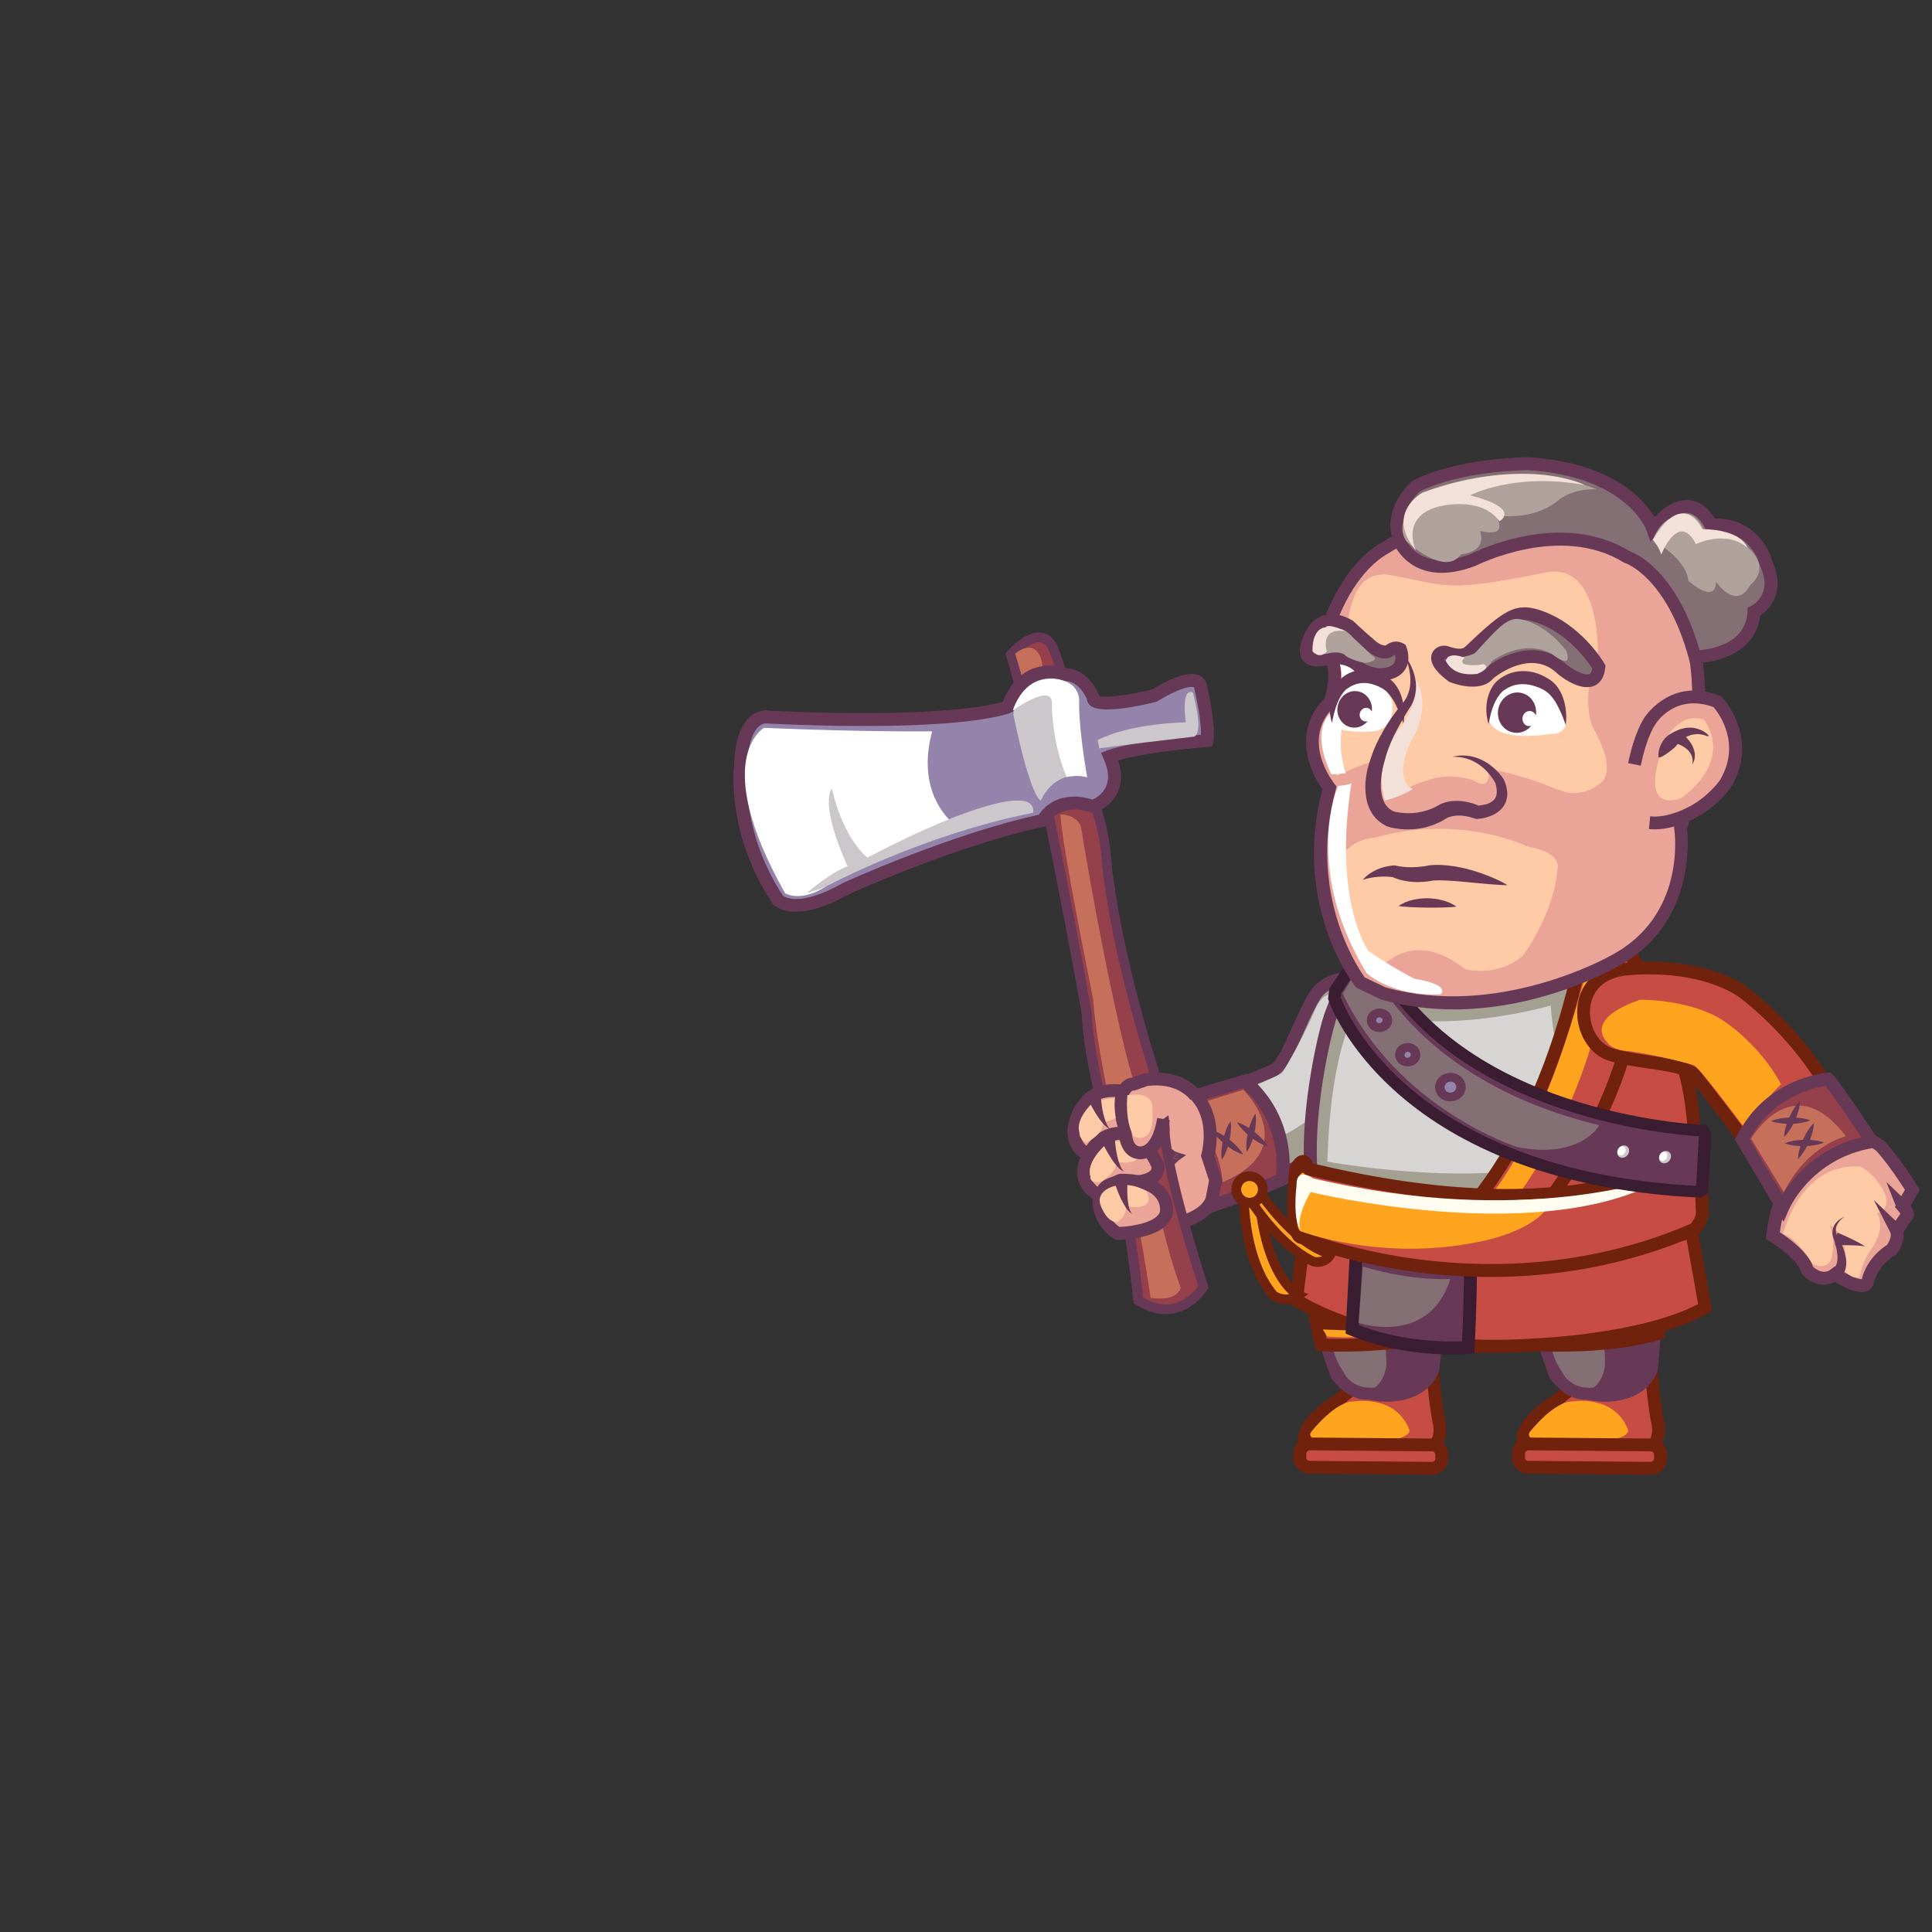 <?xml version="1.0" encoding="utf-8"?>
<!-- Generator: Adobe Illustrator 28.5.0, SVG Export Plug-In . SVG Version: 9.03 Build 54727)  -->
<svg version="1.0" id="Layer_1" xmlns="http://www.w3.org/2000/svg" xmlns:xlink="http://www.w3.org/1999/xlink" x="0px" y="0px"
	 viewBox="0 0 150 150" style="enable-background:new 0 0 150 150;" xml:space="preserve">
<rect x="0" y="0" width="150" height="150" fill="#333333" stroke="none"/>
<style type="text/css">
	.st0{fill:#C74C44;}
	.st1{fill:#70220D;}
	.st2{fill:#FFCAA6;}
	.st3{fill:#FFA41F;}
	.st4{fill:#673956;}
	.st5{fill:#846F74;}
	.st6{fill:#3A1D30;}
	.st7{fill:#FFFDF0;}
	.st8{fill:#A3A091;}
	.st9{fill:#D6D5D4;}
	.st10{fill:#95404B;}
	.st11{fill:#C6705C;}
	.st12{fill:#EAA498;}
	.st13{fill:#9483AB;}
	.st14{fill:#FFFFFF;}
	.st15{fill:#CCC7CA;}
	.st16{fill:#AFA19C;}
	.st17{fill:#F3E0D9;}
</style>
<g>
	<g>
		<g>
			<path class="st0" d="M128.15,105.21c0,0,0.08,2.59,0.52,4.99c0,0,0.59,1.98-0.97,2.35c0,0-7.04,0.15-7.47,0.15
				c0,0-1.44,0.02-1.88-0.34c0,0-0.96-1.45,2.55-3.66l0.95-0.77l-2.31-9.35l8.29-0.68L128.15,105.21z"/>
			<path class="st1" d="M118.03,112.74l-0.06-0.05l-0.04-0.06c-0.05-0.08-0.31-0.51-0.15-1.22c0.22-1.02,1.18-2.07,2.83-3.12
				l0.68-0.56l-2.38-9.61l9.39-0.77l0.34,7.84l0,0.01c0,0.03,0.08,2.57,0.5,4.9c0.06,0.22,0.32,1.28-0.17,2.11
				c-0.25,0.43-0.66,0.72-1.18,0.84l-0.1,0.01c-0.28,0.01-6.87,0.15-7.46,0.15c-0.04,0-0.06,0-0.1,0
				C119.7,113.19,118.53,113.15,118.03,112.74z M127.62,112.05c0.23-0.06,0.39-0.18,0.5-0.35c0.25-0.42,0.13-1.12,0.06-1.35
				l-0.01-0.05c-0.43-2.39-0.52-4.91-0.52-5.07l-0.3-6.8l-7.19,0.59l2.25,9.09l-1.2,0.97l-0.05,0.04c-2.52,1.58-2.49,2.63-2.42,2.89
				c0.25,0.11,0.9,0.19,1.49,0.19C120.55,112.2,125.18,112.1,127.62,112.05z"/>
		</g>
		<g>
			<path class="st2" d="M124.79,103.31v4.7c0,0-1.06-0.48-2.3-0.27l-1.58-5.85C120.91,101.89,124.1,99.91,124.79,103.31z"/>
		</g>
		<g>
			<path class="st3" d="M118.78,111.17c0,0,1.89-2.42,3.34-2.36c0,0,3.2-0.57,4.28,2.2c0,0,0.54,1.3-6.51,0.91
				C119.89,111.92,118.35,111.79,118.78,111.17z"/>
		</g>
		<g>
			<path class="st0" d="M118.65,113.92l9.52,0.08c0.41,0,0.75-0.33,0.76-0.75l0-0.31c0-0.41-0.33-0.76-0.75-0.76l-9.52-0.08
				c-0.41,0-0.75,0.33-0.76,0.75l0,0.31C117.9,113.57,118.23,113.92,118.65,113.92z"/>
			<path class="st1" d="M128.16,114.5l-9.52-0.08c-0.33,0-0.65-0.14-0.88-0.37c-0.23-0.24-0.36-0.55-0.36-0.89l0-0.31
				c0-0.33,0.14-0.65,0.37-0.88c0.24-0.23,0.55-0.36,0.89-0.36l9.52,0.08c0.33,0,0.65,0.14,0.88,0.37c0.23,0.24,0.36,0.55,0.36,0.89
				l0,0.31c0,0.33-0.14,0.65-0.37,0.88c-0.24,0.23-0.55,0.36-0.88,0.36C128.17,114.5,128.16,114.5,128.16,114.5z M118.48,112.68
				c-0.03,0.03-0.08,0.09-0.08,0.18l0,0.31c0,0.14,0.11,0.25,0.25,0.25l9.52,0.08c0.13,0,0.25-0.11,0.25-0.25l0-0.31
				c0-0.09-0.05-0.15-0.07-0.18c-0.03-0.03-0.09-0.08-0.18-0.08l-9.52-0.08c0,0,0,0,0,0C118.57,112.61,118.51,112.65,118.48,112.68z
				"/>
		</g>
		<g>
			<path class="st4" d="M123.17,108.15c0,0,3.84,0.96,5.04-1.81c0,0,1.23-9.89-1.76-10.18c0,0-5.38-0.52-7.45,2.05
				c0,0-1.06,0.72,1.77,8.54C120.77,106.76,121.93,108.31,123.17,108.15z"/>
			<path class="st4" d="M123.13,108.66c-1.45,0.11-2.63-1.42-2.77-1.6l-0.04-0.06l-0.03-0.07c-1.85-5.11-2.44-8.31-1.66-9.06
				c2.23-2.71,7.63-2.22,7.86-2.2c0.51,0.05,0.95,0.3,1.31,0.75c1.8,2.24,0.99,9.2,0.9,9.99l-0.01,0.07l-0.03,0.07
				c-0.78,1.79-2.57,2.28-4.06,2.28C124.05,108.82,123.54,108.75,123.13,108.66z M127.03,97.04c-0.19-0.23-0.39-0.36-0.63-0.38
				c-0.05,0-5.14-0.46-7.02,1.87l-0.02,0.02c-0.07,0.17-0.46,1.58,1.84,7.96c0.32,0.4,1.15,1.24,1.89,1.14l0.09-0.01l0.09,0.02
				c0.03,0.01,3.38,0.81,4.44-1.46C127.98,104.13,128.32,98.64,127.03,97.04z"/>
		</g>
		<g>
			<path class="st5" d="M123.72,107.73c0,0,0.77-0.46,0.9-1.8c0,0-0.09-5.93-1.42-6.11c0,0-2.4-0.32-3.08,1.38
				c0,0-0.25,3.38,1.14,5.28C121.26,106.48,121.85,107.92,123.72,107.73z"/>
		</g>
		<g>
			<path class="st0" d="M128.72,101.81c0,0-3.15,1.37-9.54,0.9l0.39,1.7c0,0,5.47,0.29,9.19-0.89L128.72,101.81z"/>
			<path class="st1" d="M119.55,104.91l-0.38-0.02l-0.63-2.72l0.68,0.05c6.15,0.45,9.26-0.84,9.3-0.86l0.68-0.3l0.08,2.82
				l-0.36,0.11c-2.56,0.81-5.86,0.95-7.79,0.95C120.23,104.95,119.62,104.91,119.55,104.91z M128.24,102.51
				c-1.2,0.37-3.99,1-8.42,0.75l0.15,0.67c1.23,0.04,5.27,0.08,8.28-0.78L128.24,102.51z"/>
		</g>
		<g>
			<path class="st3" d="M124.79,103.31c0,0-1.5,0.73-4.75,0.46l-0.36-0.55C119.69,103.22,123.06,103.37,124.79,103.31z"/>
		</g>
	</g>
	<g>
		<g>
			<path class="st0" d="M111.17,105.21c0,0,0.08,2.59,0.52,4.99c0,0,0.59,1.98-0.97,2.35c0,0-7.04,0.15-7.47,0.15
				c0,0-1.44,0.02-1.88-0.34c0,0-0.96-1.45,2.55-3.66l0.95-0.77l-2.31-9.35l8.29-0.68L111.17,105.21z"/>
			<path class="st1" d="M101.05,112.74l-0.06-0.05l-0.04-0.06c-0.05-0.08-0.31-0.51-0.15-1.22c0.22-1.02,1.18-2.07,2.83-3.12
				l0.68-0.56l-2.38-9.61l9.39-0.77l0.34,7.84l0,0.01c0,0.03,0.08,2.57,0.5,4.9c0.06,0.22,0.32,1.28-0.17,2.11
				c-0.25,0.43-0.66,0.72-1.18,0.84l-0.1,0.01c-0.28,0.01-6.87,0.15-7.46,0.15c-0.04,0-0.06,0-0.1,0
				C102.72,113.19,101.56,113.15,101.05,112.74z M110.65,112.05c0.23-0.06,0.39-0.18,0.5-0.35c0.25-0.42,0.13-1.12,0.06-1.35
				l-0.01-0.05c-0.43-2.39-0.52-4.91-0.52-5.07l-0.3-6.8l-7.19,0.59l2.25,9.09l-1.2,0.97l-0.05,0.04c-2.52,1.58-2.49,2.63-2.42,2.89
				c0.25,0.11,0.9,0.19,1.49,0.19C103.58,112.2,108.2,112.1,110.65,112.05z"/>
		</g>
		<g>
			<path class="st2" d="M107.81,103.31v4.7c0,0-1.06-0.48-2.3-0.27l-1.58-5.85C103.93,101.89,107.12,99.91,107.81,103.31z"/>
		</g>
		<g>
			<path class="st3" d="M101.8,111.17c0,0,1.89-2.42,3.34-2.36c0,0,3.2-0.57,4.28,2.2c0,0,0.54,1.3-6.51,0.91
				C102.91,111.92,101.37,111.79,101.8,111.17z"/>
		</g>
		<g>
			<path class="st0" d="M101.67,113.92l9.52,0.08c0.41,0,0.75-0.33,0.76-0.75l0-0.31c0-0.41-0.33-0.76-0.75-0.76l-9.52-0.08
				c-0.41,0-0.75,0.33-0.76,0.75l0,0.31C100.92,113.57,101.25,113.92,101.67,113.92z"/>
			<path class="st1" d="M111.18,114.5l-9.52-0.08c-0.33,0-0.65-0.14-0.88-0.37c-0.23-0.24-0.36-0.55-0.36-0.89l0-0.31
				c0-0.33,0.14-0.65,0.37-0.88c0.24-0.23,0.56-0.36,0.89-0.36l9.52,0.08c0.33,0,0.65,0.14,0.88,0.37c0.23,0.24,0.36,0.55,0.36,0.89
				l0,0.31c0,0.33-0.14,0.65-0.37,0.88c-0.24,0.23-0.55,0.36-0.88,0.36C111.19,114.5,111.19,114.5,111.18,114.5z M101.5,112.68
				c-0.03,0.03-0.08,0.09-0.08,0.18l0,0.31c0,0.14,0.11,0.25,0.25,0.25l9.52,0.08c0,0,0,0,0,0c0.14,0,0.25-0.11,0.25-0.25l0-0.31
				c0-0.09-0.05-0.15-0.07-0.18c-0.03-0.03-0.09-0.08-0.18-0.08l-9.52-0.08c0,0,0,0,0,0C101.59,112.61,101.53,112.65,101.5,112.68z"
				/>
		</g>
		<g>
			<path class="st4" d="M106.19,108.15c0,0,3.84,0.96,5.04-1.81c0,0,1.23-9.89-1.76-10.18c0,0-5.38-0.52-7.45,2.05
				c0,0-1.06,0.72,1.77,8.54C103.79,106.76,104.95,108.31,106.19,108.15z"/>
			<path class="st4" d="M106.16,108.66c-1.45,0.11-2.63-1.42-2.77-1.6l-0.04-0.06l-0.02-0.07c-1.85-5.11-2.44-8.31-1.66-9.06
				c2.23-2.71,7.63-2.22,7.86-2.2c0.51,0.05,0.95,0.3,1.31,0.75c1.8,2.24,0.99,9.2,0.9,9.99l-0.01,0.07l-0.03,0.07
				c-0.78,1.79-2.57,2.28-4.06,2.28C107.07,108.82,106.56,108.75,106.16,108.66z M110.05,97.04c-0.19-0.23-0.39-0.36-0.63-0.38
				c-0.05,0-5.14-0.46-7.02,1.87l-0.02,0.02c-0.07,0.17-0.46,1.58,1.84,7.96c0.32,0.4,1.16,1.24,1.89,1.14l0.09-0.01l0.09,0.02
				c0.03,0.01,3.38,0.81,4.44-1.46C111,104.13,111.34,98.64,110.05,97.04z"/>
		</g>
		<g>
			<path class="st5" d="M106.74,107.73c0,0,0.77-0.46,0.9-1.8c0,0-0.09-5.93-1.42-6.11c0,0-2.4-0.32-3.08,1.38
				c0,0-0.25,3.38,1.15,5.28C104.28,106.48,104.87,107.92,106.74,107.73z"/>
		</g>
		<g>
			<path class="st0" d="M111.75,101.81c0,0-3.15,1.37-9.54,0.9l0.39,1.7c0,0,5.47,0.29,9.19-0.89L111.75,101.81z"/>
			<path class="st1" d="M102.57,104.91l-0.38-0.02l-0.63-2.72l0.68,0.05c6.15,0.45,9.26-0.84,9.3-0.86l0.68-0.3l0.08,2.82
				l-0.36,0.11c-2.56,0.81-5.86,0.95-7.79,0.95C103.25,104.95,102.64,104.91,102.57,104.91z M111.27,102.51
				c-1.2,0.37-3.99,1-8.42,0.75l0.15,0.67c1.23,0.04,5.27,0.08,8.28-0.78L111.27,102.51z"/>
		</g>
		<g>
			<path class="st3" d="M107.81,103.31c0,0-1.5,0.73-4.75,0.46l-0.36-0.55C102.71,103.22,106.08,103.37,107.81,103.31z"/>
		</g>
	</g>
	<g>
		<path class="st0" d="M131.35,95.67c0,0-22.25,4.52-29.93-0.94l-0.77,6.2c0,0,6.26,4.35,18.56,3.48c0,0,8.63-0.3,13.17-2.89
			L131.35,95.67z"/>
		<path class="st1" d="M100.36,101.34l-0.25-0.17l0.91-7.33l0.68,0.49c7.41,5.28,29.32,0.91,29.54,0.86l0.5-0.1l1.19,6.7l-0.31,0.17
			c-4.6,2.62-13.05,2.94-13.39,2.96c-1.15,0.08-2.24,0.12-3.28,0.12C105.8,105.03,100.6,101.51,100.36,101.34z M130.95,96.26
			c-3.34,0.64-21.46,3.81-29.13-0.68l-0.63,5.1c1.27,0.76,7.35,3.99,18.01,3.23c0.08,0,8.18-0.32,12.64-2.66L130.95,96.26z"/>
	</g>
	<g>
		<path class="st4" d="M114.18,96.2c0,0,0.03,4.42-0.19,8.42c0,0-4.67,0.41-9.01-1.41l0.42-8.06
			C105.4,95.15,112.39,96.06,114.18,96.2z"/>
		<path class="st6" d="M104.79,103.67l-0.32-0.14l0.47-8.94l0.53,0.07c0.07,0.01,7,0.91,8.75,1.04l0.46,0.04l0,0.46
			c0,0.04,0.03,4.49-0.19,8.45l-0.02,0.43l-0.43,0.04c-0.06,0.01-0.53,0.04-1.27,0.04C111.04,105.16,107.85,104.95,104.79,103.67z
			 M113.68,96.66c-1.89-0.18-6.27-0.74-7.81-0.94l-0.37,7.16c3.32,1.3,6.82,1.31,8.01,1.26C113.67,101.07,113.68,97.83,113.68,96.66
			z"/>
	</g>
	<g>
		<path class="st7" d="M123.22,74.4c0,0-1.8,10.87-8.07,19l0.73,0.06c0,0,6.91-9.4,7.71-19.81L123.22,74.4z"/>
	</g>
	<g>
		<path class="st5" d="M105.81,98.34l-0.33,4.37c0,0,5.45,1.86,7.13-3.42C112.61,99.29,109.9,99.53,105.81,98.34z"/>
	</g>
	<g>
		<g>
			<path class="st8" d="M104.24,88.3c0,0-3.85,3.21-9.51,4.63c0,0,0.24-4.84-2.91-7.01c0,0,3.84-1.46,6.97-2.79
				c1.11-0.47,2.06-3.85,3.3-5.85c1.44-2.32,6.63-1.68,6.14,2.62C108.17,80.5,107.36,85.43,104.24,88.3z"/>
			<path class="st4" d="M94.23,92.91c0-0.05,0.18-4.59-2.69-6.57l-0.78-0.54l0.89-0.34c0.04-0.01,3.87-1.47,6.96-2.78
				c0.51-0.21,1.18-1.72,1.72-2.93c0.42-0.95,0.86-1.93,1.35-2.72c0.84-1.36,2.81-1.93,4.57-1.32c1.79,0.62,2.72,2.21,2.49,4.26
				c-0.01,0.05-0.71,5.53-4.15,8.71l-0.02,0.02c-0.16,0.13-4,3.3-9.71,4.73l-0.65,0.16L94.23,92.91z M107.74,79.85
				c0.25-2.23-1.19-2.98-1.83-3.2c-1.31-0.45-2.8-0.06-3.4,0.9c-0.46,0.74-0.88,1.69-1.29,2.6c-0.74,1.65-1.37,3.08-2.24,3.45
				c-2.25,0.95-4.88,1.99-6.18,2.49c2.02,1.9,2.37,4.87,2.42,6.2c5.02-1.41,8.49-4.19,8.69-4.36C107.08,85,107.74,79.9,107.74,79.85
				z"/>
		</g>
		<g>
			<path class="st9" d="M103.14,77.23c0,0,2.17-1.38,2.47,3.36c0,0-0.9,3.51-3.11,5.62c0,0-2.46,2.32-6.14,3.16
				c0,0-1.45-2.89-3.33-3.32c0,0,6.17-2.37,6.55-2.79c0,0,1.5-2.47,2.42-4.63C102,78.63,102.42,77.41,103.14,77.23z"/>
		</g>
		<g>
			<g>
				<path class="st10" d="M99.54,91.56c0,0,0.81-4.42-2.9-7.62l-5.9,1.75c0,0,3.66,2.78,3.26,7.96C94,93.65,98.05,92.27,99.54,91.56
					z"/>
				<path class="st4" d="M93.5,93.61c0.38-4.83-2.92-7.42-3.06-7.53l-0.78-0.6l7.11-2.1l0.21,0.18c3.89,3.34,3.1,7.9,3.06,8.09
					l-0.05,0.25l-0.23,0.11c-1.5,0.72-5.43,2.06-5.6,2.11l-0.72,0.24L93.5,93.61z M96.52,84.49l-4.79,1.42
					c1.03,1.06,2.83,3.43,2.8,7.03c1.13-0.39,3.38-1.19,4.55-1.72C99.18,90.3,99.28,87.03,96.52,84.49z"/>
			</g>
			<g>
				<path class="st11" d="M96.53,84.61c0,0,4.67,4.54-1.63,7.18c0,0,0.09-3.03-3.03-5.73L96.53,84.61z"/>
			</g>
			<g>
				<g>
					<path class="st4" d="M95.54,87.06c-0.16,0.22-0.27,0.46-0.36,0.7c-0.09,0.24-0.17,0.48-0.22,0.73c-0.06,0.25-0.1,0.5-0.12,0.76
						c-0.02,0.26-0.03,0.52,0.02,0.79c0.16-0.22,0.27-0.46,0.36-0.7c0.09-0.24,0.17-0.48,0.22-0.73c0.06-0.25,0.1-0.5,0.12-0.76
						C95.58,87.59,95.59,87.33,95.54,87.06z"/>
				</g>
				<g>
					<path class="st4" d="M96.52,89.64c-0.14-0.24-0.31-0.44-0.48-0.63c-0.18-0.19-0.37-0.36-0.57-0.52
						c-0.2-0.16-0.41-0.3-0.64-0.43c-0.23-0.13-0.46-0.24-0.72-0.32c0.14,0.24,0.3,0.44,0.48,0.63c0.18,0.19,0.37,0.36,0.57,0.52
						c0.2,0.16,0.41,0.3,0.64,0.43C96.02,89.44,96.25,89.56,96.52,89.64z"/>
				</g>
			</g>
			<g>
				<g>
					<path class="st4" d="M97.48,86.45c-0.16,0.22-0.27,0.46-0.36,0.7c-0.09,0.24-0.17,0.48-0.22,0.73c-0.06,0.25-0.1,0.5-0.12,0.76
						c-0.02,0.26-0.03,0.52,0.02,0.79c0.16-0.22,0.27-0.46,0.36-0.7c0.09-0.24,0.17-0.48,0.22-0.73c0.06-0.25,0.1-0.5,0.12-0.76
						C97.52,86.98,97.52,86.72,97.48,86.45z"/>
				</g>
				<g>
					<path class="st4" d="M98.45,89.03c-0.14-0.24-0.31-0.44-0.48-0.63c-0.18-0.19-0.37-0.36-0.57-0.52
						c-0.2-0.16-0.41-0.3-0.64-0.43c-0.23-0.13-0.46-0.24-0.72-0.32c0.14,0.24,0.31,0.44,0.48,0.63c0.18,0.19,0.37,0.36,0.57,0.52
						c0.2,0.16,0.41,0.3,0.64,0.43C97.95,88.83,98.19,88.95,98.45,89.03z"/>
				</g>
			</g>
		</g>
		<g>
			<g>
				<path class="st3" d="M96.56,92.13c0,0-0.23,5.48,2.32,8.45c0,0,0.93,0.68,1.95-0.02c0,0-2.68-1.21-3.14-8.42L96.56,92.13z"/>
				<path class="st1" d="M98.65,100.88l-0.06-0.06c-2.61-3.05-2.42-8.48-2.41-8.71l0.01-0.36l1.84,0.01l0.02,0.35
					c0.43,6.82,2.9,8.09,2.92,8.1l0.6,0.27l-0.55,0.38c-0.42,0.29-0.83,0.39-1.19,0.39C99.17,101.25,98.68,100.91,98.65,100.88z
					 M97.34,92.51l-0.41,0c0,1.24,0.18,5.39,2.2,7.79c0.11,0.07,0.49,0.27,0.96,0.18C99.24,99.7,97.72,97.61,97.34,92.51z"/>
			</g>
			<g>
				<path class="st3" d="M96.39,92.05c0,0,2.37,4.35,5.56,5.88c0,0,0.98,0.25,1.39-0.62c0,0-2.48-0.12-6.14-5.61L96.39,92.05z"/>
				<path class="st1" d="M101.86,98.3l-0.07-0.03c-3.26-1.57-5.63-5.86-5.73-6.04l-0.2-0.36l1.48-0.62l0.17,0.26
					c3.47,5.2,5.83,5.44,5.84,5.44l0.56,0.03l-0.24,0.51c-0.32,0.69-0.94,0.87-1.42,0.87C102.11,98.35,101.97,98.33,101.86,98.3z
					 M97.06,92.18l-0.13,0.06c0.63,1.05,2.64,4.12,5.15,5.35c0.09,0.02,0.34,0.05,0.57-0.06C101.65,97.15,99.64,95.96,97.06,92.18z"
					/>
			</g>
			<g>
				<path class="st3" d="M96.05,92.7c0.19,0.54,0.79,0.81,1.32,0.62c0.54-0.19,0.81-0.79,0.62-1.32c-0.19-0.54-0.79-0.81-1.32-0.62
					C96.13,91.57,95.85,92.16,96.05,92.7z"/>
				<path class="st1" d="M96.42,93.62c-0.34-0.16-0.6-0.44-0.73-0.79l0,0c-0.13-0.35-0.11-0.73,0.05-1.07
					c0.16-0.34,0.44-0.6,0.79-0.73c0.35-0.13,0.73-0.11,1.07,0.05c0.34,0.16,0.6,0.44,0.73,0.79c0.13,0.35,0.11,0.74-0.05,1.08
					c-0.16,0.34-0.44,0.6-0.79,0.73c-0.16,0.06-0.32,0.08-0.48,0.08C96.81,93.75,96.61,93.71,96.42,93.62z M96.79,91.73
					c-0.17,0.06-0.3,0.18-0.37,0.34c-0.07,0.16-0.08,0.34-0.02,0.5v0c0.06,0.16,0.18,0.3,0.34,0.37c0.16,0.07,0.34,0.08,0.5,0.02
					c0.16-0.06,0.3-0.18,0.37-0.34c0.07-0.16,0.08-0.34,0.02-0.5c-0.06-0.16-0.18-0.3-0.34-0.37c-0.09-0.04-0.18-0.06-0.28-0.06
					C96.94,91.69,96.87,91.7,96.79,91.73z"/>
			</g>
		</g>
	</g>
	<g>
		<g>
			<g>
				<path class="st12" d="M85.28,85.19c1.81-1.05,3.11-0.57,3.11-0.57L91.31,84c3.63,1.51,2.45,5.73,2.45,5.73l0.62,1.9l-0.28,1.51
					c-0.84,2.24-5.94,2.31-5.94,2.31c-2.25-0.94-2.12-3.64-2.12-3.64c-1.79-0.65-0.83-2.35-0.83-2.35
					c-2.06-0.29-0.84-2.86-0.84-2.86L85.28,85.19z"/>
			</g>
			<g>
				<path class="st4" d="M83.92,86.39c-0.08,0.16-0.75,1.64-0.18,2.68c0.13,0.25,0.37,0.54,0.81,0.73c-0.1,0.36-0.15,0.83,0.02,1.3
					c0.16,0.45,0.49,0.8,0.98,1.04c0.04,0.84,0.37,2.91,2.42,3.77l0.1,0.04l0.1,0c0.56-0.01,5.46-0.15,6.4-2.63l0.02-0.08l0.31-1.63
					l-0.61-1.88c0.41-1.66,0.32-4.88-2.78-6.18l-0.14-0.06l-2.94,0.63c-0.44-0.11-1.74-0.3-3.38,0.65l-0.1,0.06L83.92,86.39z
					 M84.81,86.84l0.83-1.28c1.51-0.83,2.55-0.49,2.59-0.47l0.13,0.05l0.14-0.03l2.76-0.59c3.02,1.38,2.06,4.92,2.02,5.07
					l-0.04,0.15l0.63,1.92L93.61,93c-0.62,1.5-3.97,1.91-5.36,1.95c-1.81-0.83-1.72-3.09-1.72-3.11l0.02-0.37l-0.35-0.13
					c-0.38-0.14-0.61-0.33-0.71-0.59c-0.17-0.46,0.14-1.04,0.14-1.04l0.36-0.64l-0.73-0.1c-0.5-0.07-0.63-0.3-0.67-0.37
					C84.34,88.1,84.66,87.17,84.81,86.84z"/>
			</g>
		</g>
		<g>
			<g>
				<g>
					<g>
						<path class="st4" d="M91.53,90c-0.14-0.01-0.28-0.03-0.43-0.06c0.09-0.12,0.19-0.24,0.31-0.36L91.53,90z"/>
					</g>
					<g>
						<path class="st4" d="M90.68,87.73c-0.02,0.06-0.03,0.18-0.04,0.27c-0.01,0.1-0.01,0.2,0,0.3c0.01,0.2,0.04,0.38,0.11,0.55
							c0.07,0.17,0.17,0.31,0.31,0.43c0.14,0.12,0.33,0.19,0.52,0.24l0.52,0.16l-0.4,0.27c-0.15,0.1-0.31,0.24-0.45,0.39
							c-0.14,0.15-0.26,0.31-0.37,0.49c-0.1,0.18-0.17,0.37-0.21,0.58c-0.04,0.21-0.01,0.42,0.03,0.63
							c-0.08-0.2-0.15-0.41-0.15-0.64c0-0.22,0.03-0.45,0.11-0.67c0.08-0.21,0.18-0.42,0.3-0.61c0.04-0.06,0.08-0.12,0.13-0.18
							c0.14,0.03,0.29,0.05,0.43,0.06l-0.12-0.42c-0.12,0.12-0.22,0.24-0.31,0.36c-0.12-0.03-0.25-0.07-0.36-0.14
							c-0.25-0.13-0.48-0.34-0.63-0.59c-0.16-0.24-0.26-0.51-0.32-0.77c-0.03-0.13-0.06-0.27-0.07-0.4
							c-0.01-0.14-0.03-0.26-0.02-0.43L90.68,87.73z"/>
					</g>
				</g>
			</g>
		</g>
		<g>
			<g>
				<path class="st10" d="M85.87,66.45c0,0,0.28,5.33,3.33,15.47c0,0,1.29,3.85,1.24,6.16c0,0,0.08,2.71,2.98,11.85
					c0,0-1.86,3.07-5.06,1.02c0,0-0.42-5.18-1.99-12.05c0,0-1.91-6.66-2-10.21c0,0-3.54-20-5.88-27.88c0,0,2.24-2.56,3.23-0.59
					c0,0,1.26,2.73,2.94,11.36C84.66,61.59,85.61,63.56,85.87,66.45z"/>
				<path class="st4" d="M88.16,101.27l-0.16-0.1l-0.02-0.19c0-0.05-0.44-5.24-1.98-11.97c-0.08-0.27-1.92-6.71-2.01-10.27
					c-0.15-0.85-3.6-20.17-5.87-27.81l-0.06-0.2l0.14-0.16c0.14-0.16,1.44-1.61,2.66-1.45c0.35,0.04,0.84,0.24,1.2,0.95
					c0.05,0.11,1.29,2.86,2.96,11.4c0.15,0.32,0.98,2.22,1.23,4.94l0,0.01c0,0.05,0.32,5.42,3.31,15.37
					c0.05,0.16,1.31,3.94,1.26,6.27c0,0.03,0.12,2.81,2.96,11.75l0.05,0.16l-0.09,0.15c-0.04,0.06-0.89,1.45-2.47,1.82
					c-0.25,0.06-0.51,0.09-0.77,0.09C89.74,102.03,88.95,101.78,88.16,101.27z M90.07,88.08c0.05-2.22-1.21-6-1.22-6.05
					c-2.97-9.88-3.33-15.3-3.34-15.55c-0.26-2.78-1.17-4.7-1.18-4.72l-0.03-0.09c-1.64-8.45-2.9-11.25-2.9-11.26
					c-0.16-0.33-0.37-0.5-0.61-0.54c-0.61-0.08-1.46,0.65-1.86,1.05c2.32,7.95,5.79,27.51,5.83,27.71l0.01,0.06
					c0.08,3.46,1.97,10.05,1.99,10.13c1.39,6.08,1.89,10.91,1.98,11.91c0.83,0.49,1.63,0.66,2.38,0.48
					c1.01-0.23,1.68-1.03,1.92-1.34C90.18,90.93,90.07,88.21,90.07,88.08z"/>
			</g>
			<g>
				<path class="st11" d="M78.82,50.75l1.03,3.5c0,0,1.55-0.22,1.01-3C80.85,51.25,80.47,49.45,78.82,50.75z"/>
			</g>
			<g>
				<path class="st13" d="M82.57,52.36c0,0-3-1.21-4.35,2.52c0,0-3.39,1.5-18.56,0.8c0,0-2.04-0.52-2.18,3.87
					c0,0-0.62,4.99,2.88,10.29c0,0,1.2,1.46,5.3-0.86c0,0,8.38-3.83,15.27-5.29c0,0,1.01-2.07,3.93-1.08c0,0,2.61-0.88,1.29-3.9
					c0,0,1.86-0.74,7.55-1.22c0,0,0.24-1.05-0.5-4.17c0,0,0.04-1.5-3.61,0.68c0,0-4.83,1.19-4.74,0.14
					C84.85,54.14,84.18,52.32,82.57,52.36z"/>
				<path class="st4" d="M59.98,70.15l-0.03-0.04c-3.47-5.26-3.01-10.17-2.96-10.61c0.06-1.99,0.52-3.33,1.37-3.96
					c0.59-0.45,1.17-0.4,1.37-0.36c12.92,0.6,17.24-0.43,18.12-0.69c0.5-1.24,1.23-2.08,2.18-2.51c1.17-0.52,2.3-0.23,2.64-0.11
					c1.87,0.02,2.63,2.02,2.66,2.11l0.02,0.06c0.49,0.15,2.29-0.07,4.06-0.5c1.9-1.12,3.11-1.46,3.81-1.05
					c0.34,0.2,0.47,0.52,0.49,0.77c0.73,3.1,0.51,4.23,0.49,4.34l-0.08,0.36l-0.36,0.03c-4,0.33-6.09,0.81-6.94,1.04
					c0.3,0.91,0.29,1.72-0.02,2.44c-0.52,1.19-1.71,1.6-1.76,1.62l-0.16,0.05l-0.16-0.05c-2.44-0.83-3.28,0.76-3.32,0.83l-0.11,0.22
					l-0.24,0.05c-6.6,1.39-14.7,5.04-15.15,5.24c-1.87,1.05-3.2,1.36-4.12,1.36C60.57,70.79,60.07,70.26,59.98,70.15z M84.84,62.08
					c0.25-0.12,0.77-0.43,1.03-1.01c0.26-0.58,0.2-1.3-0.18-2.15l-0.21-0.47l0.48-0.19c0.08-0.03,1.9-0.74,7.28-1.22
					c0.01-0.51-0.05-1.63-0.52-3.59l-0.01-0.06l0-0.03c-0.07-0.03-0.67-0.22-2.85,1.08l-0.06,0.04l-0.07,0.02
					c-1.57,0.39-4.32,0.93-5.08,0.28c-0.16-0.14-0.25-0.32-0.27-0.52c-0.13-0.29-0.69-1.42-1.77-1.39l-0.1,0l-0.1-0.04
					c-0.01,0-0.98-0.37-1.96,0.06c-0.75,0.34-1.34,1.06-1.73,2.16l-0.07,0.2l-0.19,0.09c-0.14,0.06-3.67,1.54-18.79,0.84l-0.04,0
					l-0.05-0.01c-0.01,0-0.3-0.06-0.62,0.19c-0.33,0.26-0.88,1.02-0.95,3.2l0,0.05c-0.01,0.05-0.54,4.86,2.77,9.92
					c0.14,0.12,1.3,0.92,4.66-0.97l0.04-0.02c0.08-0.04,8.34-3.8,15.17-5.28C81.02,62.68,82.28,61.3,84.84,62.08z"/>
			</g>
			<g>
				<path class="st14" d="M72.37,56.78c0,0-5.16,0.07-13.05-0.27c0,0-4.27,2.37,1.64,12.85c0,0,1.2,0.72,3.12-0.51
					c0,0,1.91-1.99,10.54-4.43C74.62,64.43,70.9,62.26,72.37,56.78z"/>
			</g>
			<g>
				<path class="st15" d="M81.85,53.85c0,0-0.31,2.33,1.29,6.41c0,0-1.44,0.05-2.33,1.88c0,0-0.75,0.01-2.13-6.65
					C78.69,55.49,78.53,53.61,81.85,53.85z"/>
			</g>
			<g>
				<path class="st15" d="M92.62,53.78c0,0-0.92-0.64-0.56,2.3c0,0-4.24,0.05-6.84,1.38l0.13,0.64c0,0,1.73-0.25,7.28-0.9
					C92.62,57.2,93.56,57.37,92.62,53.78z"/>
			</g>
			<g>
				<path class="st14" d="M82.32,52.77c0,0-2.58-0.78-3.69,2.39c0,0,3.06-2.19,3.04-0.56c-0.01,1.17,0.22,3.59,1.15,5.73
					c0,0,0.88-0.21,1.59,0.03c0,0-0.63-3.46-0.63-5.76C83.78,54.59,84.01,53.17,82.32,52.77z"/>
			</g>
			<g>
				<path class="st15" d="M78.97,62.16c0,0-2.58-0.31-11.62,4.42c0,0-1.84-1.35-2.76-5.34c0,0-1.05,0.97,1.21,6.01
					c0,0-1.17,0.4-3.11,2.04c0,0,0,0.1,1.38-0.43c0,0,7.44-4.03,16.14-5.76C80.22,63.1,80.43,62.09,78.97,62.16z"/>
			</g>
			<g>
				<path class="st11" d="M82.33,63.23c0,0,1.18-0.04,1.59,0.93c0,0,1.75,10.89,3.73,18.55c0,0,1.25,3.88,1.75,8.69
					c0,0,1.08,5.48,2.27,8.56c0,0-0.13,1.13-2.34,0.8c0,0-1.42-9.98-3.44-16.45c0,0-0.84-4.03-1.02-6.75
					C84.88,77.56,82.45,65.75,82.33,63.23z"/>
			</g>
		</g>
		<g>
			<g>
				<g>
					<path class="st12" d="M84.37,85.48c1.37-1.49,4.11-0.46,4.11-0.46c-2.6,0.44-0.76,3.19-0.76,3.19c-2.17-0.82-3.2,1.46-3.2,1.46
						c-2.11-1-0.65-3.51-0.65-3.51L84.37,85.48z"/>
				</g>
				<g>
					<path class="st4" d="M83.44,85.9c-0.03,0.06-0.85,1.48-0.45,2.77c0.2,0.64,0.64,1.12,1.32,1.44l0.46,0.22l0.21-0.46
						c0.09-0.19,0.9-1.83,2.57-1.2l1.46,0.55l-0.87-1.3c-0.2-0.31-0.73-1.32-0.48-1.89c0.11-0.27,0.42-0.44,0.91-0.52l1.83-0.31
						l-1.73-0.65c-0.12-0.05-3.07-1.13-4.65,0.59l-0.03,0.04L83.44,85.9z M84.29,86.42l0.46-0.63c0.58-0.62,1.5-0.68,2.26-0.6
						c-0.12,0.13-0.21,0.28-0.28,0.44c-0.27,0.62-0.13,1.33,0.09,1.89c-1.17-0.01-2.01,0.75-2.47,1.44
						c-0.19-0.16-0.33-0.36-0.4-0.59C83.7,87.58,84.21,86.58,84.29,86.42z"/>
				</g>
			</g>
			<g>
				<g>
					<path class="st12" d="M87.47,88.09c1.57,0.28,2.44,2.43,2.44,2.43c0.14,1.32-2.17,1.26-2.17,1.26c-2.46-0.14-2.2,1.14-2.2,1.14
						c-2.32-1.17-1.09-3.08-1.09-3.08C85.95,87.36,87.47,88.09,87.47,88.09z"/>
				</g>
				<g>
					<path class="st4" d="M84.03,89.58c-0.07,0.11-0.6,1.01-0.32,2.03c0.2,0.73,0.74,1.32,1.61,1.76l0.91,0.46l-0.2-1l0,0l0,0l0,0
						c0,0-0.01-0.12,0.1-0.24c0.11-0.11,0.48-0.37,1.58-0.3c0.18,0.01,1.65,0.02,2.34-0.72c0.27-0.29,0.39-0.67,0.35-1.08L90.4,90.4
						l-0.03-0.06c-0.04-0.1-0.98-2.36-2.76-2.72C87.24,87.47,85.57,87.03,84.03,89.58z M84.87,90.11l0.01-0.01
						c1.22-2.02,2.34-1.57,2.38-1.55l0.05,0.02l0.07,0.01c1.01,0.18,1.78,1.48,2.03,2.06c0,0.12-0.05,0.19-0.09,0.24
						c-0.3,0.33-1.19,0.42-1.57,0.4c-0.11-0.01-0.21-0.01-0.32-0.01c-0.97-0.01-1.67,0.21-2.07,0.67c-0.06,0.06-0.1,0.13-0.14,0.2
						c-0.29-0.23-0.48-0.5-0.56-0.79C84.5,90.71,84.87,90.12,84.87,90.11z"/>
				</g>
				<g>
					<polygon class="st4" points="86.04,92.83 86.04,92.83 86.04,92.83 					"/>
				</g>
			</g>
			<g>
				<g>
					<path class="st12" d="M87.02,91.62c4.02-0.01,3.53,2.55,3.53,2.55c-0.41,1.54-3.79,1.59-3.79,1.59
						c-1.52-0.98-1.45-2.57-1.45-2.57C85.6,92.05,87.02,91.62,87.02,91.62z"/>
				</g>
				<g>
					<path class="st4" d="M84.82,93.17c0,0.08-0.07,1.9,1.68,3.02l0.13,0.08l0.15,0c0.38-0.01,3.77-0.11,4.26-1.96l0.01-0.04
						c0.01-0.04,0.19-1.05-0.54-1.93c-0.67-0.8-1.84-1.21-3.49-1.21h-0.07l-0.07,0.02c-0.07,0.02-1.69,0.53-2.04,1.92L84.82,93.17z
						 M85.81,93.26c0.21-0.69,1.05-1.05,1.29-1.14c0.01,0,0.02,0,0.03,0c1.25,0.01,2.14,0.3,2.59,0.84c0.4,0.47,0.35,1,0.34,1.11
						c-0.25,0.83-2.13,1.15-3.15,1.19C85.9,94.54,85.82,93.49,85.81,93.26z"/>
				</g>
			</g>
			<g>
				<g>
					<g>
						<path class="st2" d="M86.62,92.06c1.34-0.28,2.39,0.42,2.39,0.42c0.83,1.7-1.62,1.15-1.62,1.15c0.14,0.82-0.67,1.26-0.67,1.26
							c-0.9-0.02-1.32-1.46-1.32-1.46C85.18,92.34,86.62,92.06,86.62,92.06z"/>
					</g>
				</g>
				<g>
					<g>
						<g>
							<g>
								<path class="st4" d="M87.52,92.33c0,0.22,0.01,0.44,0.02,0.66c0.02,0.22,0.05,0.44,0.09,0.65c0.05,0.21,0.11,0.43,0.27,0.6
									c-0.21-0.1-0.37-0.3-0.5-0.5c-0.13-0.2-0.24-0.41-0.35-0.62c-0.1-0.21-0.19-0.43-0.28-0.65c-0.08-0.22-0.16-0.44-0.23-0.68
									l0.99-0.12C87.53,91.88,87.52,92.11,87.52,92.33z"/>
							</g>
						</g>
					</g>
				</g>
			</g>
			<g>
				<g>
					<g>
						<path class="st2" d="M85.7,89.01c1.32-0.91,2.42,0.07,2.42,0.07c1.06,1.57-1.52,1.13-1.52,1.13c0.25,0.79-1.2,1.57-1.2,1.57
							c-0.89,0.11-0.73-0.46-0.73-0.46C84.3,90.28,85.7,89.01,85.7,89.01z"/>
					</g>
				</g>
				<g>
					<g>
						<g>
							<g>
								<path class="st4" d="M86.63,89.14c0.03,0.22,0.07,0.44,0.12,0.65c0.05,0.22,0.11,0.43,0.19,0.63
									c0.08,0.2,0.17,0.41,0.35,0.55c-0.22-0.07-0.41-0.25-0.56-0.42c-0.16-0.18-0.3-0.37-0.43-0.57c-0.13-0.2-0.25-0.4-0.37-0.61
									c-0.12-0.21-0.22-0.41-0.33-0.64l0.97-0.26C86.57,88.69,86.6,88.92,86.63,89.14z"/>
							</g>
						</g>
					</g>
				</g>
			</g>
			<g>
				<g>
					<g>
						<path class="st2" d="M84.84,85.61c1.29-0.47,2.03-0.32,2.03-0.32c1.06,1.57-1.29,1.85-1.29,1.85c0.25,0.79-1.2,1.57-1.2,1.57
							c-0.63-0.25-0.57-0.78-0.57-0.78C83.45,86.88,84.84,85.61,84.84,85.61z"/>
					</g>
				</g>
				<g>
					<g>
						<g>
							<g>
								<path class="st4" d="M85.54,85.82c0.03,0.22,0.07,0.44,0.12,0.65c0.05,0.22,0.11,0.43,0.19,0.63
									c0.08,0.2,0.17,0.41,0.35,0.55c-0.22-0.07-0.41-0.25-0.56-0.42c-0.16-0.18-0.3-0.37-0.43-0.57c-0.13-0.2-0.25-0.4-0.37-0.61
									c-0.12-0.21-0.22-0.41-0.33-0.64l0.97-0.26C85.48,85.37,85.51,85.6,85.54,85.82z"/>
							</g>
						</g>
					</g>
				</g>
			</g>
			<g>
				<g>
					<g>
						<path class="st12" d="M88.02,84.15l0.95-0.34c2.71-0.37,3.85,1.28,3.85,1.28l-2.49,1.78c-0.54,3.12-2.07,2.58-2.07,2.58
							c-0.96-0.24-0.91-1.71-0.91-1.71C86.34,84.08,88.02,84.15,88.02,84.15z"/>
					</g>
					<g>
						<path class="st4" d="M87.92,83.66l0.89-0.31l0.1-0.02c2.98-0.4,4.27,1.41,4.33,1.49l-0.82,0.57
							c-0.04-0.06-1.01-1.37-3.32-1.08l-0.99,0.35l-0.1,0c0,0-0.13,0.02-0.25,0.16c-0.15,0.2-0.46,0.86,0.08,2.81l0.02,0.07l0,0.08
							c0,0.01,0,1.08,0.53,1.21l0.04,0.01c0.01,0,0.21,0.06,0.46-0.1c0.25-0.16,0.71-0.64,0.96-2.1l0.98,0.17
							c-0.25,1.44-0.74,2.38-1.46,2.8c-0.32,0.19-0.62,0.23-0.85,0.23c-0.18,0-0.32-0.03-0.38-0.05c-1.02-0.26-1.28-1.42-1.28-2.13
							c-0.47-1.72-0.43-2.94,0.12-3.62C87.3,83.77,87.72,83.68,87.92,83.66z"/>
					</g>
				</g>
				<g>
					<g>
						<path class="st2" d="M89.47,85.95c0.28,3.13-1.44,2.29-1.44,2.29c-0.73-1.22-0.5-3.21-0.5-3.21
							C89.59,84.71,89.47,85.95,89.47,85.95z"/>
					</g>
				</g>
			</g>
		</g>
	</g>
	<g>
		<g>
			<g>
				<path class="st8" d="M103.36,78.71c-0.45,1.17-1.85,7.06-1.6,11.82c0.13,2.42,9.24,2.86,9.24,2.86h0.75
					c12.32,0.8,19.53-3.31,19.53-3.31s-0.17,0.39,0,0c0.17-0.39-0.97-6.86-0.97-6.86s-1.13-5.9-7.09-9.56c0,0-10.37,4.92-16.2,0.14
					c0,0-2.53,1.32-2.8,2.56C104.22,76.36,104.8,75.01,103.36,78.71z"/>
				<path class="st4" d="M111.73,93.88l-0.76,0c-1.6-0.08-9.57-0.59-9.72-3.33c-0.25-4.8,1.16-10.78,1.64-12.02v0
					c0.52-1.33,0.75-1.96,0.86-2.26l-0.03-0.01c0.31-1.43,2.78-2.75,3.06-2.9l0.29-0.15l0.25,0.21c5.52,4.52,15.57-0.16,15.67-0.21
					l0.24-0.12l0.23,0.14c6.08,3.73,7.27,9.64,7.32,9.9c0.61,3.44,0.86,5.2,0.94,6.11l0.6-0.34l-0.61,1.38c0,0,0,0,0,0l-0.08,0.17
					l-0.22-0.1l0.09,0.16c-0.27,0.16-6.24,3.48-16.59,3.48C113.91,93.98,112.84,93.95,111.73,93.88z M129.82,83.31
					c-0.01-0.06-1.14-5.59-6.64-9.09c-1.65,0.73-10.62,4.4-16.21,0.18c-0.71,0.41-1.79,1.16-2.15,1.8c-0.03,0.17-0.1,0.37-0.19,0.6
					c-0.14,0.38-0.39,1.03-0.8,2.1v0c-0.46,1.2-1.81,6.96-1.57,11.61c0.06,1.22,4.6,2.19,8.74,2.38h0.75l0.03,0
					c10.79,0.7,17.68-2.45,19.02-3.12C130.75,88.91,130.29,85.96,129.82,83.31z M103.87,76.3c0.05,0.12,0.14,0.23,0.28,0.29
					c0.17,0.07,0.34,0.03,0.46-0.05L103.87,76.3z"/>
			</g>
			<g>
				<path class="st9" d="M120.4,78.07c0,0-9.09,2.65-15.03,0.15c0,0-2.08,3.03-2.31,11.97c0,0,15.15,2.79,21.28-1.34
					C124.35,88.85,120.87,85.11,120.4,78.07z"/>
			</g>
		</g>
		<g>
			<path class="st0" d="M123.22,74.4c0,0,1.26,11.07-7.45,19.33c0,0,9.29-1.21,15.66-1.67C131.43,92.07,133.36,77.67,123.22,74.4z"
				/>
			<path class="st1" d="M115.42,93.37c8.42-7.98,7.31-18.81,7.3-18.91l-0.09-0.77l0.74,0.24c4.33,1.39,7.18,5,8.24,10.44
				c0.79,4.04,0.33,7.62,0.31,7.77l-0.05,0.4l-0.41,0.03c-6.28,0.45-15.54,1.65-15.63,1.66l-1.52,0.2L115.42,93.37z M123.76,75.13
				c0.09,2.58-0.18,11.03-6.62,17.93c2.79-0.35,9.06-1.09,13.84-1.46C131.18,89.35,131.74,78.31,123.76,75.13z"/>
		</g>
		<g>
			<path class="st0" d="M122.97,73.15c0,0-1.77,11.88-8.4,20.09c0,0,2.45,1.77,5.21,0.51c0,0,7.29-8.59,7.39-18.78
				C127.18,74.98,125.64,72.15,122.97,73.15z"/>
			<path class="st1" d="M114.28,93.65l-0.43-0.31l0.33-0.41c6.46-8,8.27-19.73,8.29-19.85l0.04-0.29l0.27-0.1
				c2.43-0.92,4.22,0.94,4.82,2.06l0.06,0.11l0,0.13c-0.1,10.25-7.21,18.74-7.51,19.09l-0.07,0.09l-0.1,0.05
				c-0.8,0.36-1.57,0.5-2.27,0.5C115.79,94.71,114.36,93.71,114.28,93.65z M126.67,75.12c-0.28-0.45-1.43-2.09-3.26-1.58
				c-0.33,1.89-2.33,12.12-8.09,19.57c0.76,0.39,2.39,0.99,4.15,0.24C120.22,92.44,126.52,84.42,126.67,75.12z"/>
		</g>
		<g>
			<path class="st3" d="M123.6,73.65c0,0-2.91,13.06-7.96,19.31c0,0,0.87,0.08,2.39-0.4c0,0,5.77-7.67,6.7-17.47
				C124.73,75.1,126.03,71.4,123.6,73.65z"/>
		</g>
	</g>
	<g>
		<g>
			<g>
				<path class="st12" d="M146.09,89.08c0,0-1.3-1.52-4.15,0.07c0,0-3.78,1.55-4.3,6.79c0,0,2.38,1.45,2.67,2.7
					c0,0,1.11,1.15,2.15,0.3c0,0,2.17,1.45,2.51,0.63c0,0,0.31-1.6,1.88-2.53c0,0,0.63-0.84,0.39-1.49l0.85-1.22
					c0,0,0.08-0.14-0.37-0.66l0.75-1.28C148.48,92.38,147.29,90.42,146.09,89.08z"/>
				<path class="st4" d="M142.47,99.53c-1.02,0.56-2.07-0.08-2.52-0.55l-0.09-0.1l-0.03-0.13c-0.18-0.76-1.6-1.87-2.45-2.39
					l-0.27-0.16l0.03-0.31c0.52-5.28,4.17-7.01,4.57-7.19c3.07-1.7,4.6-0.1,4.74,0.05c1.22,1.36,2.4,3.3,2.45,3.38l0.15,0.25
					l-0.72,1.24c0.19,0.27,0.38,0.64,0.2,0.96l-0.74,1.07c0.12,0.8-0.45,1.59-0.53,1.69l-0.06,0.08l-0.09,0.05
					c-1.35,0.8-1.65,2.18-1.65,2.2l-0.03,0.1c-0.1,0.25-0.31,0.43-0.57,0.51c-0.1,0.03-0.21,0.04-0.33,0.04
					C143.86,100.31,142.98,99.84,142.47,99.53z M146.51,96.66c0.15-0.24,0.37-0.68,0.27-0.95l-0.09-0.24l0.86-1.24
					c-0.04-0.06-0.1-0.14-0.19-0.25l-0.24-0.27l0.78-1.33c-0.36-0.56-1.27-1.96-2.18-2.98l0.37-0.33l-0.37,0.33
					c-0.04-0.05-1.11-1.18-3.53,0.17l-0.05,0.03c-0.03,0.01-3.36,1.43-3.95,6.07c0.66,0.43,2.2,1.55,2.58,2.69
					c0.23,0.2,0.84,0.64,1.4,0.18l0.29-0.23l0.31,0.21c0.66,0.45,1.48,0.81,1.78,0.8C144.64,98.87,145.11,97.54,146.51,96.66z"/>
			</g>
			<g>
				<path class="st2" d="M142.66,90.76c0,0-2.85,0.46-4.24,5.05c0,0,0.93,0.09,2.34,2.34c0,0,1.12,0.55,1.45-0.49
					c0,0,0.35-1.47-0.16-2.52c0,0,1.69,0.68,1.08,3.44c0,0,0.69,0.84,1.25,0.55c0,0,0.17-1.18,0.97-2.23c0,0,1.11-1.54,0.38-2.72
					c0,0,0.99-0.14,0.68-1.36c0,0-0.57-1.49-1.96-2.25C144.45,90.58,143.44,90.47,142.66,90.76z"/>
			</g>
			<g>
				<g>
					<path class="st4" d="M142.27,99.53c0.06-0.01,0.07-0.02,0.11-0.03c0.03-0.01,0.05-0.02,0.08-0.03c0.05-0.02,0.1-0.04,0.14-0.07
						c0.09-0.05,0.18-0.11,0.25-0.18c0.15-0.13,0.28-0.3,0.35-0.47c0.16-0.35,0.16-0.7,0.13-1.01c-0.05-0.31-0.13-0.59-0.23-0.86
						c-0.1-0.27-0.23-0.52-0.36-0.77l-0.01-0.03l0,0c-0.08-0.1-0.15-0.25-0.18-0.4c-0.03-0.15-0.02-0.31,0.03-0.46
						c0.05-0.15,0.14-0.29,0.25-0.43c0.06-0.06,0.12-0.12,0.18-0.18l0.21-0.16l-0.23,0.12c-0.07,0.05-0.15,0.1-0.22,0.15
						c-0.14,0.12-0.27,0.25-0.36,0.42c-0.09,0.17-0.14,0.36-0.14,0.57c0,0.2,0.04,0.39,0.15,0.59l-0.02-0.03
						c0.07,0.26,0.15,0.51,0.2,0.77c0.05,0.25,0.07,0.51,0.06,0.74c-0.02,0.23-0.08,0.44-0.18,0.58c-0.05,0.07-0.11,0.11-0.17,0.15
						c-0.03,0.02-0.06,0.03-0.1,0.04c-0.02,0-0.03,0.01-0.05,0.01c-0.01,0-0.02,0-0.02,0c0,0-0.02,0,0.01,0L142.27,99.53z"/>
				</g>
				<g>
					<path class="st4" d="M142.47,96.68c0.38-0.01,0.77-0.01,1.16,0c0.39,0.01,0.78,0.02,1.16,0.09c-0.16-0.12-0.33-0.21-0.51-0.31
						c-0.18-0.09-0.35-0.18-0.53-0.27c-0.36-0.17-0.72-0.34-1.09-0.49L142.47,96.68z"/>
				</g>
				<g>
					<polygon class="st4" points="147.65,95.24 145.48,93.17 146.85,95.85 					"/>
				</g>
				<g>
					<polygon class="st4" points="148.14,93.38 146.46,91.77 147.31,93.94 					"/>
				</g>
			</g>
		</g>
		<g>
			<path class="st0" d="M135.14,76.88c0,0,4.12,2.85,7,7.93c0,0-4.72,1.06-5.98,4.67c0,0-2.43-3.31-4.55-5.98
				c-0.75-0.95-4.26-0.96-6.52-1.62c-2.62-0.77-3.39-5.94,0.89-6.62C126.57,75.17,131.53,74.64,135.14,76.88z"/>
			<path class="st1" d="M135.76,89.78c-0.02-0.03-2.45-3.34-4.54-5.96c-0.34-0.43-1.97-0.68-3.29-0.87
				c-1.03-0.15-2.09-0.31-2.98-0.58c-1.54-0.45-2.61-2.19-2.49-4.05c0.12-1.89,1.41-3.21,3.44-3.54c0.05-0.01,5.53-0.79,9.5,1.68
				l0.02,0.01c0.17,0.12,4.25,2.98,7.15,8.1l0.33,0.59l-0.66,0.15c-0.04,0.01-4.47,1.04-5.61,4.35l-0.31,0.9L135.76,89.78z
				 M134.86,77.3c-3.67-2.27-8.76-1.54-8.81-1.54c-2.22,0.35-2.56,1.95-2.6,2.61c-0.09,1.38,0.69,2.71,1.78,3.03
				c0.83,0.24,1.86,0.4,2.85,0.55c1.79,0.27,3.33,0.5,3.92,1.24c1.52,1.91,3.22,4.18,4.05,5.3c1.3-2.45,4.07-3.58,5.33-3.98
				C138.68,80.05,135.07,77.44,134.86,77.3z"/>
		</g>
		<g>
			<path class="st3" d="M124.76,80.89c0,0-1.91-1.73,2.58-3.27c0,0,3.62-0.07,6.25,1.49c0,0,2.9,1.75,4.69,5.07
				c0,0-2.4,2.16-2.31,4.09c0,0-3.93-5.31-4.44-5.57c0,0-2.78-0.79-5.11-1.1C126.41,81.62,125.13,81.54,124.76,80.89z"/>
		</g>
		<g>
			<g>
				<path class="st10" d="M141.94,83.79c0,0-4.49,0.3-6.67,4.69l3.14,5.29c0,0,1.8-4.23,6.92-5.11
					C145.33,88.64,143.01,85.05,141.94,83.79z"/>
				<path class="st4" d="M134.7,88.49l0.12-0.24c2.28-4.59,6.89-4.95,7.09-4.96l0.25-0.02l0.16,0.19c1.07,1.27,3.33,4.76,3.43,4.91
					l0.41,0.63l-0.75,0.13c-4.78,0.82-6.47,4.66-6.54,4.82l-0.39,0.91L134.7,88.49z M141.73,84.31c-0.91,0.14-4.11,0.84-5.89,4.14
					l2.55,4.29c0.77-1.25,2.63-3.59,6.12-4.44C143.85,87.3,142.53,85.32,141.73,84.31z"/>
			</g>
			<g>
				<path class="st11" d="M135.95,88.41c0,0,3.25-5.65,7.36-0.19c0,0-2.96,0.66-4.81,4.34L135.95,88.41z"/>
			</g>
			<g>
				<g>
					<path class="st4" d="M138.57,88.77c0.26,0.1,0.51,0.14,0.77,0.18c0.26,0.03,0.51,0.04,0.76,0.04c0.25-0.01,0.51-0.03,0.76-0.07
						c0.25-0.05,0.51-0.1,0.76-0.21c-0.26-0.1-0.51-0.15-0.77-0.18c-0.26-0.03-0.51-0.04-0.76-0.04c-0.25,0.01-0.51,0.03-0.76,0.07
						C139.08,88.6,138.82,88.66,138.57,88.77z"/>
				</g>
				<g>
					<path class="st4" d="M140.83,87.19c-0.2,0.19-0.35,0.4-0.49,0.62c-0.14,0.22-0.26,0.45-0.36,0.68
						c-0.1,0.23-0.19,0.47-0.26,0.72c-0.07,0.25-0.12,0.5-0.13,0.78c0.2-0.19,0.35-0.4,0.49-0.62c0.14-0.22,0.26-0.45,0.36-0.68
						c0.1-0.23,0.19-0.47,0.26-0.72C140.76,87.72,140.82,87.47,140.83,87.19z"/>
				</g>
			</g>
			<g>
				<g>
					<path class="st4" d="M137.5,87.04c0.26,0.1,0.51,0.14,0.77,0.18c0.26,0.03,0.51,0.04,0.76,0.04c0.25-0.01,0.51-0.03,0.76-0.07
						c0.25-0.04,0.51-0.1,0.76-0.21c-0.26-0.1-0.51-0.15-0.77-0.18c-0.26-0.03-0.51-0.04-0.76-0.04c-0.25,0.01-0.51,0.03-0.76,0.07
						C138.01,86.88,137.75,86.93,137.5,87.04z"/>
				</g>
				<g>
					<path class="st4" d="M139.76,85.47c-0.2,0.19-0.35,0.4-0.49,0.62c-0.14,0.22-0.26,0.45-0.36,0.68
						c-0.1,0.23-0.19,0.47-0.26,0.72c-0.07,0.25-0.12,0.5-0.13,0.78c0.2-0.19,0.35-0.4,0.49-0.62c0.14-0.22,0.26-0.45,0.36-0.68
						c0.1-0.23,0.19-0.47,0.26-0.72C139.7,86,139.75,85.74,139.76,85.47z"/>
				</g>
			</g>
		</g>
	</g>
	<g>
		<g>
			<path class="st0" d="M101.09,96.1c0,0,14.68,6.21,30.51-0.67c0,0,0.59-0.71,0.57-1.27c0,0-0.1-3.4-0.23-4.14
				c-0.11-0.62-0.38-0.82-0.93-0.39c0,0-7.93,6.36-29.45,1.11c0,0-0.24-1.32-0.95,0.02C100.61,90.77,100,96.01,101.09,96.1z"/>
			<path class="st1" d="M100.96,96.58c-0.15-0.03-0.35-0.11-0.52-0.32c-0.79-0.96-0.45-4.49-0.33-5.55l0.01-0.09l0.04-0.08
				c0.14-0.26,0.5-0.95,1.11-0.86c0.37,0.06,0.57,0.38,0.68,0.65c20.75,5,28.66-1.02,28.74-1.08c0.39-0.31,0.76-0.41,1.08-0.29
				c0.5,0.19,0.61,0.78,0.64,0.97c0.14,0.75,0.23,3.86,0.24,4.2c0.04,0.72-0.56,1.47-0.68,1.61l-0.08,0.09l-0.11,0.05
				c-5.67,2.46-11.22,3.26-16.02,3.26C107.61,99.15,101.63,96.85,100.96,96.58z M131.67,94.18c-0.03-0.94-0.12-3.49-0.23-4.06
				c-0.01-0.06-0.02-0.11-0.04-0.15c-0.02,0.02-0.05,0.04-0.09,0.06c-0.33,0.27-8.37,6.46-29.88,1.2l-0.31-0.08l-0.03-0.18
				c-0.23,2.14-0.19,4.24,0.1,4.63l0.09,0.03c0.09,0.04,6.11,2.51,14.48,2.51c4.65,0,10.03-0.76,15.52-3.13
				C131.45,94.8,131.68,94.41,131.67,94.18z"/>
		</g>
		<g>
			<path class="st3" d="M100.78,91.49c0.47-0.97,0.62-0.01,0.62-0.01c13.26,4.01,15.97,1.74,15.97,1.74
				c0.1-0.09,3.08-0.13,3.15-0.15c-0.9,2.55-5.79,3.36-5.79,3.36c-7.47,1.53-13.68-0.81-13.68-0.81
				C100.33,95.55,100.78,91.49,100.78,91.49z"/>
		</g>
		<g>
			<path class="st7" d="M129.01,91.39c0,0-10.54,3.98-27.05,0.1c0,0-1.34-0.97-1.3,0.58c0,0-0.35,2.72,0.38,3.54
				c0,0-0.66-0.59,0.71-3.06c0,0,16.86,4.11,26.46-0.55C128.21,92,131,90.71,129.01,91.39z"/>
		</g>
	</g>
	<g>
		<g>
			<g>
				<path class="st4" d="M105.93,73.56l0.45-0.14c5.96,13.62,25.83,14.37,25.83,14.37l0.17,0.29l-0.23,4.29l-0.23,0.16
					c-23.68-1.13-28.32-15.02-28.32-15.02l0.07-0.59L105.93,73.56z"/>
			</g>
			<g>
				<path class="st6" d="M103.2,76.77l-0.09,0.78l0.03,0.09c0.05,0.15,1.25,3.63,5.41,7.28c3.82,3.35,10.97,7.47,23.35,8.06
					l0.18,0.01l0.55-0.39l0.25-4.62l-0.37-0.63l-0.28-0.01c-0.05,0-4.98-0.21-10.56-2.06c-5.11-1.69-11.83-5.16-14.84-12.03
					l-0.17-0.4l-1.06,0.33L103.2,76.77z M104.1,77.46l0.05-0.39l2.01-3c2.58,5.45,7.83,9.61,15.22,12.06
					c4.97,1.65,9.33,2.02,10.52,2.09l-0.21,3.85c-11.92-0.62-18.79-4.58-22.46-7.8C105.59,81.09,104.31,78.01,104.1,77.46z"/>
			</g>
		</g>
		<g>
			<g>
				<path class="st5" d="M124.17,87.36c0,0-1.41,2.65-6.34,1.71c0,0-9.26-2.91-13.58-11.92l1.76-2.91
					C106,74.24,109.38,83.79,124.17,87.36z"/>
			</g>
		</g>
		<g>
			<g>
				<g>
					<g>
						<path class="st13" d="M129.64,89.39c0.29,0.15,0.39,0.5,0.22,0.78c-0.17,0.28-0.54,0.38-0.84,0.22
							c-0.29-0.15-0.39-0.5-0.22-0.78C128.97,89.33,129.35,89.23,129.64,89.39z"/>
					</g>
					<g>
						<path class="st4" d="M128.48,89.44c-0.13,0.21-0.16,0.46-0.1,0.69c0.07,0.24,0.23,0.43,0.46,0.55
							c0.14,0.07,0.29,0.11,0.45,0.12c0.35,0.01,0.7-0.16,0.89-0.46c0.13-0.21,0.16-0.46,0.09-0.7c-0.07-0.23-0.23-0.42-0.46-0.54
							C129.35,88.85,128.75,89,128.48,89.44L128.48,89.44z M129.12,89.78c0.05-0.08,0.14-0.13,0.23-0.12c0.04,0,0.07,0.01,0.11,0.03
							c0.05,0.03,0.09,0.08,0.11,0.13c0.02,0.06,0.01,0.13-0.03,0.18c-0.07,0.11-0.22,0.16-0.34,0.1c-0.05-0.03-0.09-0.08-0.11-0.13
							C129.08,89.9,129.09,89.83,129.12,89.78z"/>
					</g>
				</g>
				<g>
					<g>
						<path class="st15" d="M129.49,89.39c0.23,0.09,0.31,0.36,0.19,0.61c-0.12,0.25-0.4,0.38-0.63,0.29
							c-0.23-0.09-0.31-0.36-0.19-0.61C128.98,89.43,129.26,89.3,129.49,89.39z"/>
					</g>
				</g>
				<g>
					<g>
						<path class="st14" d="M129.29,89.44c0.15,0.06,0.21,0.25,0.13,0.44c-0.08,0.19-0.28,0.3-0.43,0.24
							c-0.15-0.06-0.21-0.25-0.13-0.44C128.94,89.49,129.14,89.38,129.29,89.44z"/>
					</g>
				</g>
			</g>
			<g>
				<g>
					<g>
						<path class="st13" d="M126.39,88.96c0.29,0.15,0.39,0.5,0.22,0.78c-0.17,0.28-0.54,0.38-0.84,0.22
							c-0.29-0.15-0.39-0.5-0.22-0.78C125.73,88.9,126.1,88.81,126.39,88.96z"/>
					</g>
					<g>
						<path class="st4" d="M125.24,89.01c-0.13,0.21-0.16,0.46-0.1,0.69c0.07,0.24,0.23,0.43,0.46,0.55
							c0.14,0.07,0.29,0.11,0.45,0.12c0.35,0.01,0.7-0.16,0.89-0.46c0.13-0.21,0.17-0.46,0.09-0.7c-0.07-0.23-0.23-0.42-0.46-0.54
							C126.11,88.42,125.51,88.57,125.24,89.01L125.24,89.01z M125.88,89.35c0.05-0.08,0.14-0.13,0.23-0.12
							c0.04,0,0.07,0.01,0.11,0.03c0.05,0.03,0.09,0.07,0.11,0.13c0.02,0.06,0.01,0.13-0.03,0.18c-0.07,0.11-0.22,0.16-0.34,0.1
							c-0.05-0.03-0.09-0.08-0.11-0.13C125.83,89.47,125.84,89.4,125.88,89.35z"/>
					</g>
				</g>
				<g>
					<g>
						<path class="st15" d="M126.24,88.96c0.23,0.09,0.31,0.36,0.19,0.61c-0.12,0.25-0.4,0.38-0.63,0.29
							c-0.23-0.09-0.31-0.36-0.19-0.61C125.74,89,126.02,88.87,126.24,88.96z"/>
					</g>
				</g>
				<g>
					<g>
						<path class="st14" d="M126.05,89.01c0.15,0.06,0.21,0.25,0.13,0.44c-0.09,0.19-0.28,0.3-0.43,0.24
							c-0.15-0.06-0.21-0.25-0.13-0.44C125.7,89.06,125.89,88.95,126.05,89.01z"/>
					</g>
				</g>
			</g>
			<g>
				<g>
					<g>
						<path class="st13" d="M113.02,83.74c0.39,0.21,0.52,0.67,0.3,1.04c-0.23,0.37-0.73,0.5-1.12,0.3
							c-0.39-0.21-0.52-0.67-0.3-1.04C112.12,83.66,112.63,83.53,113.02,83.74z"/>
					</g>
					<g>
						<path class="st4" d="M111.58,83.86c-0.16,0.26-0.2,0.56-0.11,0.85c0.08,0.28,0.28,0.51,0.55,0.66
							c0.17,0.09,0.36,0.14,0.54,0.14c0.43,0.01,0.85-0.19,1.08-0.56c0.16-0.26,0.2-0.56,0.11-0.85c-0.08-0.28-0.28-0.51-0.55-0.66
							C112.63,83.14,111.9,83.33,111.58,83.86z M112.22,84.2c0.09-0.15,0.25-0.23,0.42-0.22c0.07,0,0.14,0.02,0.2,0.05
							c0.1,0.05,0.17,0.14,0.21,0.25c0.03,0.11,0.02,0.23-0.05,0.33c-0.13,0.21-0.41,0.28-0.62,0.17c-0.1-0.05-0.17-0.14-0.21-0.25
							C112.14,84.42,112.15,84.3,112.22,84.2z"/>
					</g>
				</g>
			</g>
			<g>
				<g>
					<g>
						<path class="st13" d="M109.6,81.39c0.29,0.15,0.39,0.5,0.22,0.78c-0.17,0.28-0.54,0.38-0.84,0.22
							c-0.29-0.15-0.39-0.5-0.22-0.78C108.93,81.33,109.31,81.23,109.6,81.39z"/>
					</g>
					<g>
						<path class="st4" d="M108.44,81.44c-0.13,0.21-0.16,0.46-0.09,0.7c0.07,0.23,0.23,0.42,0.46,0.54
							c0.14,0.07,0.29,0.11,0.45,0.12c0.35,0.01,0.7-0.16,0.89-0.46c0.13-0.21,0.16-0.46,0.09-0.7c-0.07-0.23-0.23-0.42-0.46-0.54
							C109.31,80.85,108.71,81,108.44,81.44L108.44,81.44z M109.08,81.78c0.05-0.08,0.14-0.13,0.23-0.12c0.04,0,0.07,0.01,0.11,0.03
							c0.05,0.03,0.09,0.07,0.11,0.13c0.02,0.06,0.01,0.13-0.03,0.18c-0.07,0.11-0.22,0.16-0.34,0.1c-0.05-0.03-0.09-0.07-0.11-0.13
							C109.04,81.9,109.05,81.84,109.08,81.78z"/>
					</g>
				</g>
			</g>
			<g>
				<g>
					<g>
						<path class="st13" d="M107.4,78.71c0.29,0.15,0.39,0.5,0.22,0.78c-0.17,0.28-0.54,0.38-0.84,0.22
							c-0.29-0.15-0.39-0.5-0.22-0.78C106.73,78.66,107.11,78.56,107.4,78.71z"/>
					</g>
					<g>
						<path class="st4" d="M106.25,78.77c-0.13,0.21-0.16,0.46-0.09,0.7c0.07,0.23,0.23,0.42,0.46,0.54
							c0.14,0.07,0.3,0.11,0.45,0.12c0.35,0.01,0.7-0.16,0.89-0.46c0.13-0.21,0.16-0.46,0.1-0.69c-0.07-0.24-0.23-0.43-0.46-0.55
							C107.11,78.17,106.51,78.33,106.25,78.77L106.25,78.77z M106.88,79.1c0.05-0.08,0.14-0.13,0.23-0.12
							c0.04,0,0.07,0.01,0.11,0.03c0.05,0.03,0.09,0.08,0.11,0.13c0.02,0.06,0.01,0.13-0.03,0.18c-0.07,0.11-0.22,0.16-0.34,0.09
							c-0.05-0.03-0.09-0.08-0.11-0.13C106.84,79.23,106.85,79.16,106.88,79.1z"/>
					</g>
				</g>
			</g>
		</g>
	</g>
	<g>
		<g>
			<g>
				<path class="st15" d="M104.87,72.47c0,0,3.91,1.01,5.12-1.32c0,0,1.55-3.12,3.89-10.57c0,0,0.11-1,1.14-0.87
					c0,0,0.81,0,0.21,1.51c0,0-1.86,9.96-5.69,12.32c0,0-2.78,1.71-6.03-0.96C103.51,72.58,102.51,71.37,104.87,72.47z"/>
			</g>
		</g>
		<g>
			<g>
				<path class="st14" d="M109.58,73.27c0,0,3.38-1.4,4.48-11.62c0,0-0.02-1.65,0.96-1.94c0,0,0.81-0.04,0.09,2.32
					c0,0-1.97,12.31-6.73,12.28C108.37,74.31,107.24,74.14,109.58,73.27z"/>
			</g>
		</g>
		<g>
			<g>
				<path class="st12" d="M103.24,54.5c0,0,0.81-1.85,0.05-3.71l-0.18-2.01c0,0,1.3-4.55,4.55-6.31c0,0,3.06-2.23,10.71-2.02
					c5.69,0.16,13.21,3.05,13.5,12.97c0,0,0.31,5.15-1.04,5.1c0,0,0.93,1.62-0.35,5.79c0,0,1.08,7.08-5.25,10.36
					c0,0-8.81,5.04-17.84,2.46l-1.77-0.85c0,0-4.86-6.16-2.4-15.12C103.21,61.16,100.23,57.44,103.24,54.5z"/>
			</g>
			<g>
				<path class="st4" d="M102.67,61.27c-2.35,8.97,2.35,15.06,2.55,15.32l0.07,0.09l1.96,0.93c1.91,0.54,3.8,0.76,5.6,0.76
					c6.81,0,12.34-3.1,12.63-3.27c6.09-3.16,5.61-9.78,5.51-10.75c0.91-3.01,0.71-4.75,0.48-5.55c0.04-0.03,0.08-0.07,0.12-0.11
					c0.98-1,0.82-4.57,0.78-5.3c-0.29-9.64-7.41-13.27-13.98-13.45c-7.42-0.21-10.62,1.85-10.98,2.1c-3.38,1.85-4.72,6.4-4.77,6.59
					l-0.03,0.09l0.2,2.18l0.03,0.07c0.58,1.43,0.12,2.89-0.01,3.25C100.4,56.67,101.58,59.78,102.67,61.27z M103.76,61.05l-0.16-0.2
					c-0.11-0.14-2.66-3.4-0.01-6l0.07-0.07l0.04-0.09c0.04-0.08,0.86-2.02,0.08-4.03l-0.17-1.84c0.19-0.62,1.49-4.41,4.29-5.92
					l0.06-0.04c0.03-0.02,3.06-2.13,10.4-1.93c2.97,0.08,12.68,1.22,13.01,12.49l0,0.02c0.14,2.39-0.17,4.42-0.53,4.58l-0.9-0.03
					l0.45,0.78c0,0.01,0.79,1.55-0.39,5.39l-0.03,0.11l0.02,0.11c0.04,0.27,0.94,6.77-4.98,9.84c-0.1,0.06-8.73,4.9-17.43,2.44
					l-1.62-0.77c-0.56-0.77-4.45-6.56-2.25-14.59L103.76,61.05z"/>
			</g>
		</g>
		<g>
			<g>
				<path class="st2" d="M104.23,50.32c0.56-1.94,0.38-6.29,3.83-5.65c4.35,0.8,4.21,1.35,11.88-0.21c4.54-0.93,4.11,6.77,4.11,6.77
					c-1.38,2.71-0.42,5.17-0.42,5.17c2.28,3.96,0.38,4.56,0.38,4.56c-0.93,0.78-2.27,0.6-2.27,0.6l-1.09-0.36
					c-6.53-2.78-14.06-2.06-14.06-2.06c-0.69,0.12-2.82,1.08-2.82,1.08c-0.49-0.95-0.52-1.5-0.52-1.5c0.33-1.62,1.59-3.24,1.59-3.24
					C106.25,53.8,104.23,50.32,104.23,50.32z"/>
			</g>
		</g>
		<g>
			<g>
				<path class="st14" d="M103.3,55.38c1.84-2.76,0.22-5.08,0.22-5.08l0.69-0.04c1.97,2.05,0.66,4.52,0.66,4.52
					c-1.49,2.17-0.39,5.26-0.39,5.26l-1.12,0.08C101.67,56.54,103.3,55.38,103.3,55.38z"/>
			</g>
		</g>
		<g>
			<g>
				<path class="st2" d="M109.9,52.21c1.46,2.25,2.43,5.65,2.43,5.65l1.21,0.56c1.61,0.1,2.06,1.77,2.06,1.77
					c-0.1,1.23-1.22,0.38-1.22,0.38c-1.97-0.59-3.22-0.08-3.22-0.08c-1.68,0.44-2.22,0.95-2.22,0.95c-1.48-2.05-0.04-4.75-0.04-4.75
					C110.54,53.77,109.9,52.21,109.9,52.21z"/>
			</g>
		</g>
		<g>
			<g>
				<path class="st2" d="M106.71,65.04c6.73-1.9,11.95,0.71,11.95,0.71c2.74,0.43,2.25,1.79,2.25,1.79c-0.28,3.52-2.7,6.69-2.7,6.69
					c-1.98,1.66-4.43,1.03-4.43,1.03c-4.2-3.33-6.67-0.01-6.67-0.01c-3.25-3.34-3.24-6.05-3.24-6.05
					C103.14,65.15,106.71,65.04,106.71,65.04z"/>
			</g>
		</g>
		<g>
			<g>
				<path class="st14" d="M104.92,60.82c0.01-0.04,0.01-0.07,0.02-0.11C104.93,60.71,105.01,60.75,104.92,60.82z"/>
			</g>
			<g>
				<path class="st14" d="M104.92,60.82c-1.45,9.25,1.33,13.02,1.33,13.02c2.08,1.42,3.56,2.15,3.56,2.15
					c2.94,0.49,2.04,1.21,2.04,1.21c-3.81,0.17-5.74-1.64-5.74-1.64c-5.01-8.2-2.22-14.54-2.22-14.54
					C104.57,60.96,104.83,60.88,104.92,60.82z"/>
			</g>
		</g>
		<g>
			<g>
				<g>
					<path class="st12" d="M133.36,54.48c0,0,2.72,2.89,0.6,6.39c0,0-1.04,1.52-2.87,2.35c0,0-1.51,0.81-3,0.65l-1.16-4.53
						c0.5-2.45,1.23-3.42,1.23-3.42S129.9,53.12,133.36,54.48z"/>
				</g>
				<g>
					<path class="st4" d="M133.54,54.02l0.1,0.04l0.08,0.08c0.03,0.03,2.95,3.21,0.67,6.99l-0.02,0.02
						c-0.05,0.07-1.14,1.64-3.07,2.52c-0.17,0.09-1.44,0.72-2.83,0.72c-0.15,0-0.3-0.01-0.45-0.02l0.1-0.99
						c1.31,0.14,2.7-0.59,2.71-0.6l0.03-0.01c1.6-0.73,2.57-2.05,2.66-2.17c1.71-2.85-0.08-5.23-0.48-5.7
						c-2.94-1.09-4.43,1.19-4.49,1.29l-0.02,0.03c-0.01,0.01-0.68,0.94-1.14,3.23l-0.98-0.2c0.49-2.41,1.21-3.47,1.31-3.61
						C127.93,55.36,129.91,52.59,133.54,54.02z"/>
				</g>
			</g>
			<g>
				<g>
					<path class="st2" d="M132.28,55.86c0,0,2.49,2.96-1.76,6.11c0,0-3.6,1.51-1.2-4.53C129.33,57.44,130.35,55.26,132.28,55.86z"/>
				</g>
			</g>
			<g>
				<g>
					<g>
						<path class="st4" d="M129.12,57.51c0.13-0.18,0.28-0.34,0.47-0.47c0.2-0.12,0.39-0.23,0.61-0.32l0.15-0.07
							c0.05-0.02,0.11-0.04,0.17-0.05c0.11-0.03,0.22-0.07,0.33-0.08c0.23-0.03,0.46-0.04,0.68,0c0.44,0.08,0.84,0.27,1.13,0.58
							l-0.06,0.08c-0.35-0.16-0.74-0.22-1.09-0.16c-0.35,0.05-0.66,0.2-0.92,0.4c-0.28,0.2-0.43,0.54-0.72,0.74
							c-0.13,0.12-0.29,0.23-0.45,0.34c-0.16,0.12-0.34,0.23-0.57,0.32l-0.09-0.05c-0.02-0.24,0.02-0.46,0.08-0.68
							C128.91,57.89,129.01,57.69,129.12,57.51z"/>
					</g>
				</g>
				<g>
					<g>
						<path class="st4" d="M130.92,57.25c0.18,0.19,0.35,0.4,0.47,0.64c0.12,0.24,0.2,0.5,0.2,0.76c0.01,0.26-0.09,0.5-0.19,0.71
							c0.03-0.24,0.03-0.46-0.05-0.67c-0.08-0.2-0.2-0.37-0.35-0.5c-0.15-0.14-0.33-0.25-0.52-0.34c-0.18-0.09-0.4-0.17-0.57-0.2
							l0.39-0.92C130.54,56.89,130.73,57.06,130.92,57.25z"/>
					</g>
				</g>
			</g>
		</g>
		<g>
			<g>
				<path class="st5" d="M109.94,37.75c3.38-1.73,8.67-1.76,8.67-1.76c8.17,0.49,9.72,5.04,9.72,5.04c2.99-3.7,4.5-0.28,4.5-0.28
					c3.5-0.24,4.28,2.95,4.28,2.95c1.28,2.71-0.93,3.78-0.93,3.78c-0.15,3.49-4.58,3.49-4.58,3.49c-1.84-6.72-5.27-7.74-5.27-7.74
					c-5.26-3.25-11.96,0.22-11.96,0.22c-4.48,1.71-5.69-1.42-5.69-1.42C107.76,39.59,109.94,37.75,109.94,37.75z"/>
			</g>
			<g>
				<path class="st4" d="M108.22,42.22c0.02,0.04,1.45,3.58,6.34,1.71l0.05-0.02c0.06-0.03,6.52-3.3,11.46-0.24l0.06,0.03l0.06,0.02
					c0.03,0.01,3.19,1.07,4.93,7.39l0.1,0.37h0.38c1.65,0,4.75-0.78,5.06-3.69c0.89-0.58,1.96-2.01,0.93-4.25
					c-0.31-1.2-1.6-3.29-4.38-3.29c-0.02,0-0.05,0-0.07,0c-0.28-0.46-0.9-1.28-1.91-1.41c-0.89-0.12-1.82,0.32-2.77,1.31
					c-0.83-1.38-3.31-4.26-9.81-4.65l-0.02,0l-0.02,0c-0.22,0-5.44,0.04-8.9,1.81l-0.05,0.03l-0.04,0.04
					C109.52,37.46,107.17,39.46,108.22,42.22z M110.22,38.17c3.16-1.59,8.06-1.67,8.37-1.67c7.73,0.47,9.25,4.66,9.26,4.7l0.29,0.86
					l0.57-0.7c0.88-1.08,1.69-1.61,2.36-1.53c0.83,0.11,1.29,1.13,1.3,1.14l0.14,0.32l0.35-0.02c0.11-0.01,0.22-0.01,0.33-0.01
					c2.74,0,3.4,2.47,3.43,2.58l0.03,0.09c1.06,2.24-0.63,3.09-0.7,3.12l-0.27,0.13l-0.01,0.3c-0.11,2.46-2.72,2.91-3.71,3
					c-1.79-6.13-4.9-7.49-5.42-7.68c-5.31-3.24-11.83-0.06-12.37,0.22c-3.91,1.48-4.98-1.04-5.02-1.15
					C108.42,39.92,109.95,38.42,110.22,38.17z"/>
			</g>
		</g>
		<g>
			<g>
				<path class="st16" d="M110.44,38.25c7.57-3,13.52-0.26,13.52-0.26c-1.84-0.08-2.87,0.77-2.87,0.77
					c-2.01,1.77-4.97,1.25-4.97,1.25c1.1,1.89-1.21,1.21-1.21,1.21c0.56,1.72-1.48,1.81-1.48,1.81c-1.23,1.81-4.24-1.01-4.24-1.01
					C108.05,40.34,110.44,38.25,110.44,38.25z"/>
			</g>
		</g>
		<g>
			<g>
				<path class="st16" d="M130,40.14c1.67-1.03,2.38,1.22,2.38,1.22c2.05-0.14,3.04,0.92,3.04,0.92c2.35,1.77,0.47,3.14,0.47,3.14
					c-1.11,2.06-2.65-0.25-2.65-0.25c-0.08,1.83-2.17-0.09-2.17-0.09c-0.09-1.66-2.75-3.16-2.75-3.16
					C128.98,40.26,130,40.14,130,40.14z"/>
			</g>
		</g>
		<g>
			<g>
				<path class="st17" d="M110.44,38.25c8.15-2.91,12.61-0.59,12.61-0.59c-5.54-1.01-8.9,0.8-8.9,0.8c4.04,1.04,2.27,2.01,2.27,2.01
					c-1.52-2.07-4.85-1.11-4.85-1.11c-2.87,0.85-1.64,3.38-1.64,3.38C107.51,39.83,110.44,38.25,110.44,38.25z"/>
			</g>
		</g>
		<g>
			<g>
				<path class="st17" d="M132.17,41.08c3.09,0.04,3.51,1.45,3.51,1.45c-1.68-1.43-4.01-0.29-4.01-0.29
					c-1.34-2.61-2.7,0.83-2.7,0.83c-0.1-0.54-0.64-1.15-0.64-1.15C130.69,37.85,132.17,41.08,132.17,41.08z"/>
			</g>
		</g>
		<g>
			<g>
				<path class="st4" d="M117.05,68.73c-0.44-0.28-0.91-0.48-1.38-0.68c-0.47-0.19-0.96-0.36-1.45-0.5c-0.49-0.14-1-0.25-1.52-0.32
					c-0.52-0.07-1.05-0.11-1.62-0.06l-0.04,0L111,67.18c-0.18,0.04-0.42,0.08-0.63,0.1c-0.22,0.03-0.44,0.04-0.66,0.05
					c-0.44,0.01-0.87-0.02-1.29-0.11l-0.11-0.03l-0.01,0c-0.28,0.01-0.49,0.05-0.73,0.1c-0.23,0.05-0.45,0.13-0.66,0.22
					c-0.42,0.19-0.81,0.45-1.1,0.79c0.22-0.06,0.42-0.12,0.63-0.15c0.21-0.04,0.41-0.07,0.62-0.08c0.2-0.02,0.4-0.02,0.6-0.01
					c0.19,0.01,0.41,0.02,0.56,0.06l-0.12-0.03c0.25,0.11,0.51,0.2,0.78,0.26c0.26,0.06,0.53,0.1,0.8,0.12
					c0.27,0.02,0.53,0.02,0.8,0c0.27-0.02,0.51-0.05,0.81-0.11l-0.08,0.01c0.43-0.04,0.91-0.02,1.38,0.01
					c0.48,0.02,0.97,0.08,1.46,0.12l1.49,0.14C116.03,68.67,116.53,68.72,117.05,68.73z"/>
			</g>
			<g>
				<path class="st4" d="M113.08,70.39c-0.33-0.24-0.7-0.39-1.08-0.49c-0.38-0.1-0.77-0.15-1.16-0.16c-0.39,0-0.79,0.04-1.17,0.13
					c-0.38,0.09-0.75,0.24-1.09,0.47c0.4,0.07,0.78,0.07,1.15,0.1c0.37,0.01,0.73,0.02,1.1,0.03c0.36,0,0.73,0,1.1-0.01
					C112.3,70.45,112.68,70.44,113.08,70.39z"/>
			</g>
		</g>
		<g>
			<g>
				<path class="st14" d="M108.13,54.82c0.01-1.11-2.1-3.25-4.14-1.06c0,0-1.46,1.75,0.31,2.94c0,0,1.54,0.21,2.36,0.07
					C106.67,56.77,108.11,56.73,108.13,54.82z"/>
			</g>
			<g>
				<path class="st4" d="M108.96,56.18c0.08-0.44,0.07-0.88,0.02-1.33c-0.06-0.45-0.17-0.9-0.41-1.33
					c-0.12-0.21-0.26-0.43-0.45-0.61c-0.2-0.2-0.39-0.32-0.61-0.45c-0.42-0.24-0.9-0.41-1.41-0.45c-0.51-0.04-1.05,0.08-1.5,0.33
					c-0.11,0.07-0.22,0.13-0.32,0.21c-0.1,0.08-0.19,0.16-0.28,0.24c-0.23,0.21-0.34,0.43-0.45,0.65c-0.41,0.89-0.39,1.85-0.14,2.69
					c0.17-0.86,0.39-1.68,0.83-2.29c0.05-0.08,0.11-0.15,0.17-0.21c0.06-0.07,0.11-0.12,0.17-0.15c0.08-0.05,0.15-0.1,0.23-0.15
					c0.08-0.05,0.16-0.08,0.23-0.12c0.31-0.14,0.65-0.2,0.99-0.18c0.34,0.02,0.7,0.13,1.03,0.28c0.16,0.08,0.35,0.18,0.46,0.27
					c0.07,0.05,0.13,0.1,0.19,0.17c0.07,0.06,0.12,0.13,0.18,0.2c0.24,0.29,0.43,0.65,0.6,1.03
					C108.68,55.36,108.82,55.76,108.96,56.18z"/>
			</g>
			<g>
				<g>
					<path class="st14" d="M119.49,57.09c0,0,0.91-0.09,1.18-0.12c0.33-0.04,0.78-0.21,0.89-0.69c0,0-0.43-3.09-2.46-3.57
						c-1.15-0.27-3.23-0.25-3.5,2.81l0,0.2C115.61,55.72,115.47,57.44,119.49,57.09z"/>
				</g>
				<g>
					<path class="st4" d="M121.56,56.28c0.07-0.45,0.05-0.91-0.02-1.37c-0.07-0.46-0.22-0.92-0.48-1.36c-0.13-0.22-0.3-0.42-0.5-0.6
						c-0.22-0.18-0.42-0.3-0.64-0.42c-0.44-0.23-0.93-0.39-1.45-0.42c-0.52-0.03-1.06,0.06-1.53,0.29l-0.34,0.19
						c-0.11,0.07-0.2,0.15-0.3,0.23c-0.05,0.04-0.09,0.07-0.16,0.14c-0.05,0.06-0.1,0.11-0.14,0.16c-0.08,0.11-0.15,0.22-0.21,0.33
						c-0.48,0.9-0.48,1.91-0.22,2.77c0.09-0.45,0.18-0.88,0.32-1.27c0.14-0.4,0.33-0.76,0.57-1.06c0.06-0.07,0.12-0.14,0.19-0.2
						c0.03-0.03,0.06-0.06,0.09-0.08c0.01-0.01,0.06-0.04,0.1-0.06c0.08-0.05,0.16-0.1,0.24-0.15l0.25-0.12
						c0.34-0.13,0.7-0.18,1.06-0.16c0.37,0.02,0.74,0.13,1.1,0.27c0.17,0.07,0.37,0.17,0.5,0.26c0.14,0.1,0.28,0.21,0.41,0.36
						c0.26,0.28,0.47,0.64,0.65,1.03C121.26,55.44,121.41,55.85,121.56,56.28z"/>
				</g>
				<g>
					<g>
						<path class="st4" d="M116.35,54.95c-0.22,0.84,0.25,1.69,1.04,1.9c0.79,0.21,1.61-0.3,1.82-1.14c0.22-0.84-0.25-1.69-1.04-1.9
							C117.39,53.6,116.57,54.11,116.35,54.95z"/>
					</g>
					<g>
						<path class="st14" d="M119.27,55.93c0.08-0.31-0.09-0.63-0.38-0.71c-0.29-0.08-0.59,0.12-0.67,0.43
							c-0.08,0.31,0.09,0.63,0.38,0.71C118.89,56.43,119.19,56.24,119.27,55.93z"/>
					</g>
				</g>
			</g>
			<g>
				<g>
					<path class="st4" d="M103.88,54.73c-0.2,0.76,0.23,1.53,0.94,1.72c0.72,0.19,1.46-0.27,1.65-1.03c0.2-0.76-0.23-1.53-0.94-1.72
						C104.82,53.5,104.08,53.97,103.88,54.73z"/>
				</g>
				<g>
					<path class="st14" d="M106.53,55.61c0.07-0.29-0.08-0.57-0.34-0.64c-0.26-0.07-0.53,0.1-0.61,0.39
						c-0.07,0.29,0.08,0.57,0.34,0.64C106.18,56.07,106.45,55.9,106.53,55.61z"/>
				</g>
			</g>
			<g>
				<g>
					<g>
						<path class="st5" d="M124.14,51.78c0,0-1.71-2.95-4.75-3.94c-1.55-0.5-2.17-0.24-5.31,2.75c-0.29,0.28-0.78,0.41-1.81,0.06
							c-0.45-0.15-1.45,0.43,0.49,1.84c0,0,2.02,0.83,2.83-0.2c0,0,3.28-2.77,5.72-0.32C121.31,51.98,123.9,54.08,124.14,51.78z"/>
						<path class="st4" d="M121,52.37l-0.04-0.03c-1.99-1.99-4.67,0.04-5.01,0.32c-1.04,1.24-3.27,0.34-3.37,0.3l-0.06-0.02
							l-0.05-0.04c-1.45-1.06-1.48-1.8-1.25-2.25c0.24-0.47,0.82-0.61,1.22-0.47c0.66,0.23,1.1,0.25,1.3,0.05
							c3.01-2.87,3.91-3.48,5.81-2.86c3.18,1.03,4.95,4.03,5.02,4.16l0.08,0.14l-0.02,0.16c-0.09,0.92-0.52,1.28-0.87,1.42
							c-0.17,0.07-0.35,0.1-0.54,0.1C122.27,53.36,121.23,52.55,121,52.37z M119.24,48.32c-1.23-0.4-1.64-0.38-4.81,2.64
							c-0.67,0.64-1.64,0.4-2.3,0.17l0,0c0.04,0.11,0.19,0.41,0.88,0.93c0.48,0.18,1.74,0.51,2.19-0.07l0.07-0.07
							c1.25-1.06,4.19-2.47,6.38-0.31c0.51,0.4,1.38,0.87,1.74,0.73c0.14-0.06,0.2-0.26,0.24-0.44
							C123.24,51.31,121.69,49.11,119.24,48.32z"/>
					</g>
					<g>
						<path class="st16" d="M121.61,50.55c0,0-1.31-1.93-3.41-2.44c-1.07-0.26-1.65,0.36-3.64,2.55c-0.18,0.2-1.35,0.52-2.06,0.33
							c-0.31-0.08-0.11,0.93,1.47,1.16c0,0,1.07,0.49,1.87-0.82c0,0,2.35-1.82,4.65-0.56C120.49,50.78,122.16,52.13,121.61,50.55z"
							/>
					</g>
					<g>
						<path class="st17" d="M113.71,51.07c0,0-1.19-0.54-1.46,0.21c0,0,0.42,1.3,2.44,1.04c0,0,1.17-0.45,0.49-0.76
							c0,0-0.59,0.17-1.35,0.04C113.83,51.61,113.24,51.5,113.71,51.07z"/>
					</g>
				</g>
				<g>
					<g>
						<path class="st5" d="M106.41,50.09c0,0,0.59,0.58,1.23,0.53c0.27-0.02,0.53-0.51,1.09-0.22c0,0,0.78,1.84-1.54,1.97
							c0,0-1.23-0.08-1.66-0.6c0,0-0.72-0.89-2.31-0.68c0,0-2.18,0.72-1.73-0.97c0,0,0.62-3.04,3.27-1.52
							C104.76,48.61,105.69,49.5,106.41,50.09z"/>
						<path class="st4" d="M107.15,52.87c-0.24-0.02-1.47-0.13-2.02-0.79c-0.01-0.01-0.57-0.65-1.82-0.5
							c-0.32,0.1-1.45,0.39-2.05-0.18c-0.23-0.22-0.47-0.64-0.27-1.39c0.04-0.18,0.39-1.63,1.54-2.15c0.71-0.32,1.55-0.22,2.47,0.31
							l0.05,0.03l0.04,0.04c0.01,0.01,0.93,0.88,1.63,1.46l0.03,0.03c0.11,0.11,0.48,0.39,0.81,0.39c0,0,0,0,0,0
							c0.03-0.01,0.05-0.03,0.08-0.05c0.22-0.14,0.68-0.44,1.31-0.11l0.16,0.08l0.07,0.16c0.04,0.1,0.4,1-0.08,1.77
							c-0.34,0.54-0.97,0.84-1.89,0.89l-0.03,0L107.15,52.87z M108.18,50.91c-0.13,0.08-0.29,0.19-0.51,0.21
							c-0.79,0.06-1.46-0.53-1.6-0.65c-0.64-0.53-1.42-1.27-1.62-1.45c-0.61-0.34-1.11-0.42-1.51-0.24
							c-0.61,0.27-0.91,1.14-0.97,1.45l-0.01,0.03c-0.07,0.27-0.04,0.39-0.01,0.42c0.12,0.12,0.66,0.09,1.1-0.05l0.09-0.02
							c1.85-0.24,2.73,0.82,2.76,0.86c0.19,0.23,0.87,0.39,1.28,0.42c0.39-0.02,0.87-0.12,1.06-0.42c0.12-0.19,0.11-0.45,0.07-0.63
							C108.29,50.84,108.25,50.87,108.18,50.91z M107.54,50.13L107.54,50.13L107.54,50.13z"/>
					</g>
					<g>
						<path class="st16" d="M105.09,49.54c0,0,0.73,0.67,1.45,1.37c0,0,0.74,0.37-0.59,0.57c0,0-1.29-0.3-1.57-0.66
							c0,0-0.4-0.31-1.31-0.08c0,0-1.01,0.32-0.84-0.94c0,0,0.61-1.56,1.82-0.97C104.05,48.82,104.48,48.83,105.09,49.54z"/>
					</g>
					<g>
						<path class="st17" d="M102.91,48.71c0,0-1.02-0.03-1.01,1.83c0,0,0.51,0.71,1.12,0.04c0,0-0.63-1.89,1.43-1.57
							C104.45,49,103.12,48.36,102.91,48.71z"/>
					</g>
				</g>
			</g>
		</g>
		<g>
			<g>
				<g>
					<path class="st17" d="M109.83,52.59c1.32,1.88,0.06,4.34,0.06,4.34c-2.05,3.61-0.2,4.33-0.2,4.33
						c-1.15,0.7-2.19,0.89-2.19,0.89c-0.99-3.41,1.42-5.9,1.42-5.9C110.54,53.57,109.83,52.59,109.83,52.59z"/>
				</g>
			</g>
			<g>
				<g>
					<path class="st4" d="M114.67,62.6c0.03,0,0.07,0,0.11,0c0.03,0.01,0.06,0.03,0.1,0.04L114.67,62.6z"/>
				</g>
				<g>
					<path class="st4" d="M106.46,58.78l-0.01,0.04c0.24-0.76,0.59-1.46,0.97-2.12c0.38-0.66,0.82-1.28,1.29-1.87l0.1-0.12l0.08-0.1
						c0.06-0.06,0.1-0.13,0.15-0.2c0.09-0.14,0.18-0.28,0.24-0.43c0.13-0.3,0.21-0.64,0.22-0.99c0.03-0.7-0.14-1.43-0.45-2.1
						c0.46,0.59,0.78,1.3,0.87,2.08c0.04,0.39,0.01,0.8-0.1,1.19c-0.06,0.2-0.13,0.39-0.23,0.57c-0.05,0.09-0.1,0.18-0.16,0.26
						l-0.08,0.12l-0.07,0.11c-0.38,0.61-0.73,1.25-1.05,1.89c-0.31,0.64-0.57,1.31-0.73,1.97l-0.01,0.04
						c-0.11,0.35-0.19,0.77-0.24,1.16c-0.05,0.39-0.06,0.79-0.02,1.15c0.04,0.37,0.14,0.71,0.3,0.97c0.08,0.13,0.18,0.25,0.29,0.35
						c0.1,0.09,0.23,0.17,0.36,0.24c-0.01,0-0.03-0.01-0.04-0.01l0.07,0.03c-0.01-0.01-0.02-0.01-0.03-0.02
						c0.08,0.02,0.2,0.05,0.3,0.07c0.12,0.02,0.25,0.04,0.38,0.05c0.26,0.03,0.51,0.03,0.77,0.02c0.51-0.03,1.02-0.14,1.49-0.33
						c0.12-0.05,0.24-0.1,0.35-0.16c0.06-0.03,0.11-0.06,0.16-0.09l0.04-0.02l0.08-0.05c0.05-0.03,0.1-0.05,0.14-0.07
						c0.36-0.15,0.71-0.22,1.06-0.23c0.66-0.02,1.28,0.13,1.84,0.36c-0.04,0-0.08,0-0.11,0l0.21,0.04c-0.03-0.01-0.06-0.03-0.1-0.04
						c0.08,0,0.17-0.01,0.26-0.03c0.13-0.02,0.25-0.05,0.37-0.08c0.23-0.07,0.43-0.19,0.57-0.33c0.13-0.14,0.21-0.32,0.22-0.56
						c0.01-0.23-0.03-0.49-0.11-0.74c0,0.01,0.01,0.02,0.02,0.03l-0.02-0.04c0,0,0,0.01,0,0.01c-0.14-0.26-0.34-0.55-0.55-0.79
						c-0.22-0.26-0.48-0.49-0.77-0.68c-0.29-0.19-0.6-0.35-0.94-0.44c-0.34-0.1-0.7-0.14-1.07-0.14c0.36-0.08,0.73-0.12,1.11-0.08
						c0.38,0.04,0.75,0.14,1.1,0.3c0.35,0.16,0.68,0.38,0.97,0.63c0.3,0.26,0.55,0.53,0.79,0.89l0,0l0.02,0.04
						c0.13,0.3,0.24,0.63,0.26,1.01c0.03,0.37-0.08,0.8-0.34,1.13c-0.25,0.33-0.59,0.54-0.92,0.67c-0.17,0.07-0.34,0.12-0.51,0.16
						c-0.18,0.04-0.33,0.07-0.54,0.08l-0.08,0.01l-0.13-0.04c-0.5-0.17-1.01-0.27-1.48-0.22c-0.23,0.02-0.46,0.08-0.63,0.16
						c-0.02,0.01-0.04,0.02-0.06,0.03l-0.01,0.01l-0.06,0.03c-0.07,0.04-0.15,0.09-0.22,0.13c-0.14,0.08-0.29,0.16-0.44,0.22
						c-0.6,0.27-1.24,0.43-1.89,0.47c-0.33,0.02-0.65,0.02-0.98-0.01c-0.16-0.02-0.32-0.04-0.49-0.07
						c-0.17-0.03-0.31-0.06-0.51-0.13l-0.04-0.01l-0.03-0.02c-0.24-0.12-0.48-0.27-0.69-0.46c-0.21-0.19-0.39-0.42-0.52-0.66
						c-0.28-0.48-0.39-1.01-0.43-1.5c-0.04-0.5,0-0.98,0.08-1.44C106.17,59.68,106.29,59.25,106.46,58.78z"/>
				</g>
				<g>
					<path class="st4" d="M108.13,63.02c0.01,0,0.03,0.01,0.04,0.01c0.01,0.01,0.02,0.01,0.03,0.02L108.13,63.02z"/>
				</g>
				<g>
					<path class="st4" d="M116.09,60.88c0-0.01-0.01-0.02-0.02-0.03c0,0,0-0.01,0-0.01L116.09,60.88z"/>
				</g>
			</g>
		</g>
	</g>
</g>
</svg>
